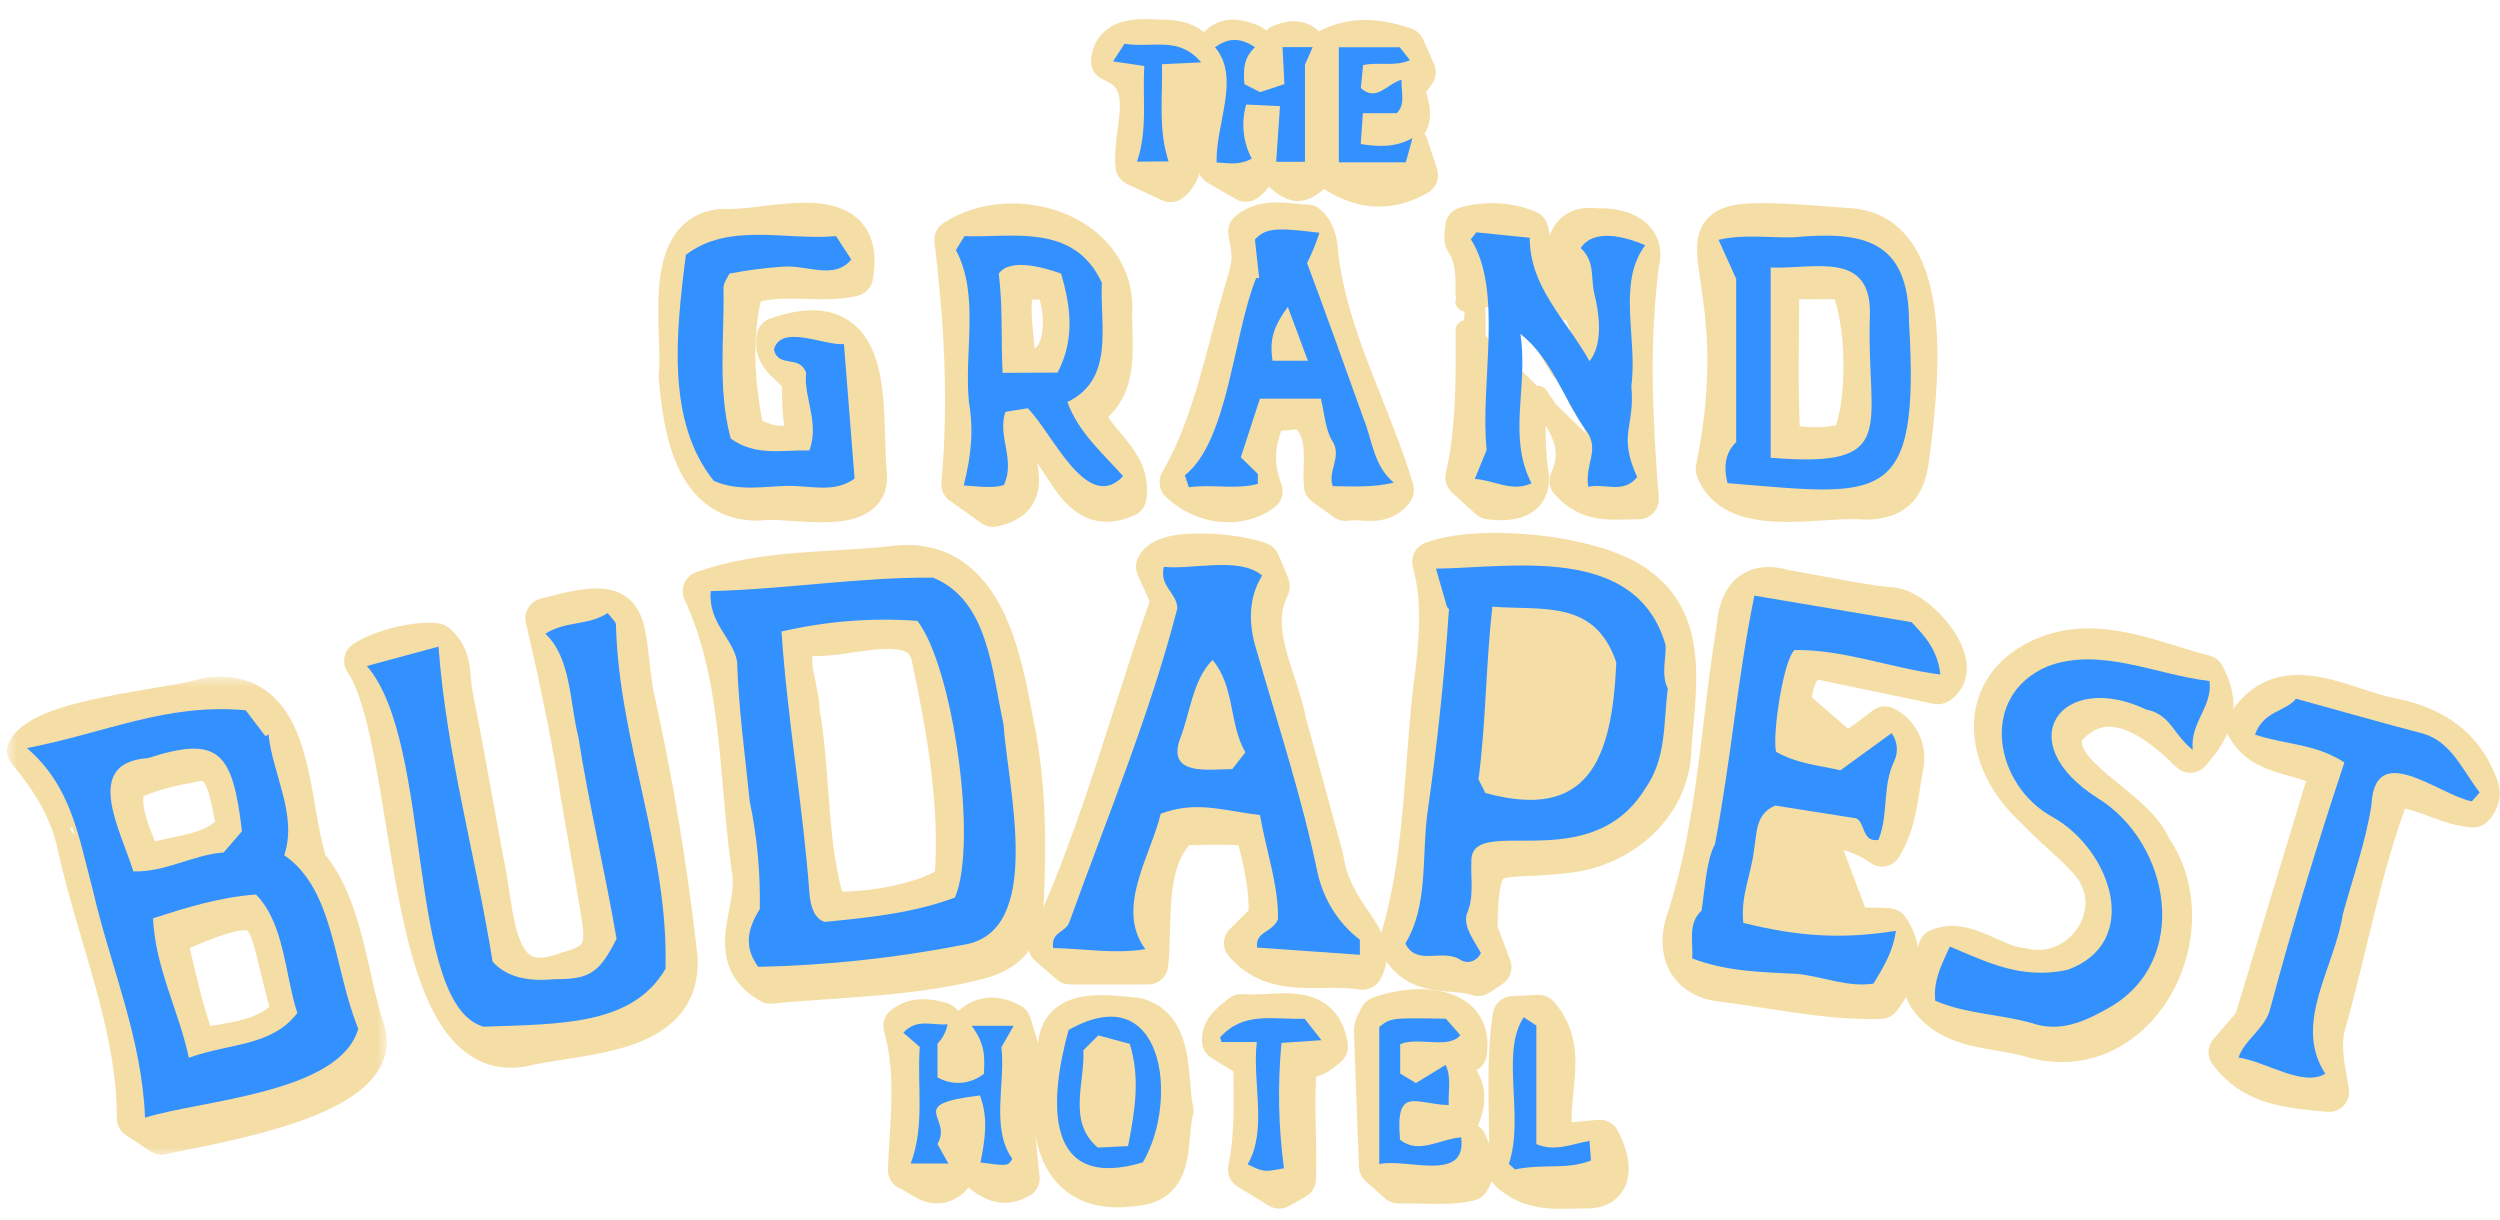 <svg width="125" height="61" viewBox="0 0 125 61" fill="none" xmlns="http://www.w3.org/2000/svg">
<path d="M68.057 48.981C68.263 49.013 68.467 48.915 68.57 48.734C68.869 48.207 68.902 47.706 68.759 47.218C68.627 46.77 68.349 46.346 68.081 45.949C68.052 45.907 68.023 45.865 67.995 45.823C67.46 45.034 66.865 44.158 66.675 42.844C66.672 42.823 66.668 42.803 66.662 42.784C66.047 40.529 65.431 38.275 64.813 36.022C64.695 35.415 64.51 34.82 64.325 34.252C64.293 34.153 64.26 34.055 64.228 33.957C64.072 33.482 63.923 33.028 63.806 32.574C63.526 31.489 63.459 30.504 63.941 29.533C64.005 29.403 64.01 29.253 63.955 29.119L63.46 27.923C63.41 27.801 63.314 27.704 63.192 27.653C62.887 27.525 62.417 27.413 61.906 27.33C61.384 27.246 60.781 27.185 60.195 27.173C59.614 27.161 59.022 27.195 58.533 27.313C58.085 27.421 57.54 27.643 57.335 28.153C57.284 28.28 57.287 28.422 57.344 28.547C57.391 28.651 57.438 28.754 57.485 28.857C57.668 29.259 57.848 29.654 58.022 30.04C57.354 31.935 56.755 33.807 56.161 35.663C54.926 39.522 53.714 43.308 51.956 47.068C51.862 47.27 51.913 47.511 52.081 47.657L53.169 48.601C53.26 48.68 53.377 48.723 53.497 48.723H57.416C57.672 48.723 57.888 48.529 57.913 48.273C57.969 47.711 57.984 47.115 57.999 46.532C58 46.49 58.001 46.448 58.002 46.407C58.018 45.775 58.037 45.157 58.106 44.562C58.236 43.437 58.534 42.474 59.247 41.765C59.473 41.761 59.696 41.755 59.916 41.75C60.729 41.729 61.512 41.708 62.326 41.804C62.687 43.212 62.984 44.481 62.922 45.735L61.843 46.809C61.656 46.995 61.646 47.295 61.821 47.493C62.749 48.546 63.846 48.819 64.932 48.883C65.342 48.907 65.766 48.902 66.176 48.898C66.294 48.896 66.412 48.895 66.527 48.894C67.053 48.891 67.56 48.903 68.057 48.981ZM55.731 46.434L55.827 46.576H53.881C55.089 44.27 55.916 41.793 56.676 39.324C56.815 38.873 56.952 38.422 57.089 37.972C57.734 35.843 58.372 33.741 59.206 31.733L59.377 31.807C59.262 31.899 59.15 32.017 59.064 32.172C58.978 32.329 58.93 32.502 58.917 32.689C58.914 32.7 58.911 32.71 58.908 32.721C58.864 32.892 58.914 33.074 59.039 33.199L59.063 33.223C59.102 33.262 59.146 33.294 59.194 33.317C58.98 33.989 58.769 34.648 58.56 35.304C58.283 36.172 58.008 37.035 57.728 37.915C57.658 38.133 57.746 38.37 57.94 38.491C58.581 38.89 59.277 39.026 59.958 39.075C60.298 39.099 60.644 39.102 60.982 39.102C61.044 39.102 61.106 39.102 61.167 39.102C61.306 39.102 61.443 39.102 61.581 39.103L61.61 39.296C61.604 39.341 61.605 39.387 61.612 39.433C60.997 39.581 60.511 39.565 60.109 39.51C59.909 39.482 59.742 39.448 59.572 39.413C59.484 39.395 59.396 39.377 59.303 39.359C59.053 39.313 58.759 39.271 58.462 39.332C57.794 39.468 57.385 40.042 57.013 40.996C56.63 41.976 56.215 43.554 55.658 46.045C55.627 46.179 55.654 46.32 55.731 46.434ZM64.897 43.273C65.219 44.475 65.653 45.644 66.399 46.717C66.067 46.679 65.734 46.655 65.4 46.644L65.198 46.389C65.088 46.251 64.914 46.181 64.739 46.205C64.564 46.229 64.415 46.343 64.346 46.506L64.268 46.69H64.125L64.639 46.111C64.736 46.002 64.78 45.858 64.761 45.714C64.731 45.483 64.703 45.267 64.677 45.06C64.617 44.6 64.564 44.192 64.511 43.79C64.526 43.677 64.502 43.56 64.441 43.461C64.191 42.812 64.074 42.112 63.965 41.358C63.954 41.286 63.944 41.213 63.933 41.14C63.833 40.437 63.726 39.687 63.496 38.976C63.483 38.937 63.466 38.9 63.444 38.865C63.074 38.273 63.011 37.638 63.011 36.856C63.011 36.836 63.01 36.816 63.008 36.795C62.92 36.087 62.706 35.418 62.478 34.79C62.41 34.599 62.34 34.415 62.272 34.234C62.169 33.959 62.068 33.691 61.977 33.424L62.117 33.377C62.148 33.374 62.179 33.369 62.209 33.361C63.133 36.657 64.016 39.964 64.897 43.272L64.897 43.273ZM60.245 37.417C60.325 36.76 60.508 36.11 60.762 35.389C60.83 35.595 60.884 35.802 60.93 36.01C60.982 36.242 61.023 36.469 61.065 36.705C61.074 36.753 61.083 36.802 61.092 36.851C61.123 37.019 61.155 37.19 61.193 37.363C60.979 37.499 60.911 37.525 60.837 37.532C60.787 37.537 60.706 37.533 60.543 37.496C60.458 37.476 60.361 37.45 60.245 37.417Z" fill="#F5DEA6" stroke="#F5DEA6" stroke-linejoin="round"/>
<path d="M27.136 30.424C26.878 30.495 26.721 30.758 26.782 31.019C27.498 34.122 28.104 36.983 28.58 40.092L28.58 40.092L28.582 40.102C28.685 40.696 28.789 41.287 28.894 41.878C29.142 43.279 29.388 44.673 29.605 46.075L29.606 46.076C29.724 46.839 29.649 47.228 29.485 47.467C29.317 47.71 28.972 47.924 28.217 48.111C28.197 48.116 28.177 48.122 28.157 48.13C27.264 48.476 26.717 48.428 26.367 48.253C26.006 48.073 25.725 47.696 25.503 47.107C25.282 46.522 25.149 45.805 25.032 45.049C25.007 44.892 24.984 44.733 24.96 44.574C24.874 43.991 24.786 43.401 24.663 42.897C24.526 42.15 24.391 41.401 24.255 40.65C23.895 38.659 23.534 36.661 23.139 34.686L23.139 34.686L23.139 34.684C23.099 34.493 23.08 34.288 23.059 34.051C23.058 34.035 23.057 34.019 23.055 34.002C23.037 33.787 23.016 33.546 22.975 33.309C22.883 32.782 22.678 32.215 22.117 31.769C22.047 31.713 21.963 31.677 21.874 31.665C21.32 31.588 20.568 31.678 19.868 31.848C19.165 32.018 18.432 32.289 17.925 32.628C17.814 32.703 17.737 32.818 17.712 32.949C17.686 33.08 17.715 33.216 17.79 33.326C18.091 33.766 18.359 34.402 18.601 35.209C18.843 36.011 19.05 36.951 19.244 37.979C19.426 38.947 19.595 39.981 19.767 41.044C19.778 41.111 19.789 41.178 19.8 41.245C19.984 42.375 20.174 43.531 20.39 44.65C20.82 46.873 21.364 49.008 22.209 50.536C22.634 51.304 23.154 51.952 23.805 52.375C24.469 52.805 25.241 52.981 26.116 52.845C26.132 52.843 26.147 52.84 26.163 52.836C26.712 52.697 27.367 52.596 28.088 52.484C28.247 52.46 28.409 52.435 28.574 52.409C29.468 52.268 30.429 52.099 31.296 51.815C32.161 51.532 32.985 51.119 33.567 50.457C34.165 49.777 34.467 48.883 34.364 47.736L34.364 47.736L34.363 47.724C33.866 43.292 33.131 38.89 32.16 34.537C32.071 33.954 32.015 33.465 31.965 33.021C31.931 32.728 31.9 32.454 31.863 32.185C31.777 31.569 31.661 30.981 31.342 30.561C30.98 30.084 30.442 29.914 29.774 29.924C29.127 29.934 28.269 30.113 27.136 30.424ZM23.771 47.933C23.804 48.013 23.839 48.092 23.877 48.17L23.28 48.087C23.172 48.072 23.063 48.093 22.969 48.145C22.8 47.74 22.663 47.307 22.549 46.856C22.358 46.106 22.236 45.347 22.113 44.586C22.052 44.206 21.991 43.827 21.922 43.447C21.816 42.041 21.511 40.681 21.215 39.365C21.2 39.295 21.184 39.225 21.168 39.156C20.867 37.811 20.587 36.509 20.514 35.175C20.55 35.035 20.526 34.881 20.435 34.755L19.482 33.438L21.067 33.046C21.302 35.295 21.76 37.512 22.212 39.697C22.456 40.882 22.699 42.058 22.904 43.224C22.905 43.23 22.906 43.236 22.907 43.242C23.027 43.803 23.098 44.396 23.172 45.01C23.195 45.204 23.219 45.401 23.244 45.599C23.347 46.4 23.481 47.227 23.771 47.933ZM26.617 50.705C26.194 50.777 25.794 50.811 25.414 50.781C25.421 50.715 25.414 50.647 25.393 50.582C25.393 50.581 25.392 50.58 25.392 50.579V49.915C25.392 49.801 25.354 49.694 25.286 49.607C25.303 49.615 25.32 49.622 25.337 49.63C26.11 49.968 27.111 50.006 28.397 49.728C29.31 49.611 30.093 49.203 30.623 48.569C31.159 47.926 31.409 47.079 31.292 46.151C31.291 46.142 31.289 46.133 31.288 46.125C31.015 44.62 30.772 43.105 30.528 41.587C30.343 40.435 30.158 39.282 29.96 38.129C30.113 38.133 30.263 38.066 30.363 37.944L30.805 37.399C31.455 40.239 31.969 42.763 32.376 45.607L32.378 45.624C32.596 46.848 32.562 47.822 32.221 48.524C31.899 49.186 31.257 49.7 30.018 49.915C29.442 49.993 28.852 50.149 28.288 50.302C28.25 50.312 28.212 50.322 28.175 50.333C27.638 50.478 27.123 50.617 26.617 50.705ZM29.504 35.638C29.25 34.338 28.967 33.041 28.635 31.75L29.769 31.48C29.983 32.832 30.195 34.179 30.405 35.521L29.541 35.632C29.529 35.633 29.516 35.635 29.504 35.638Z" fill="#F5DEA6" stroke="#F5DEA6" stroke-linejoin="round"/>
<path d="M74.27 40.054L73.454 39.358C73.585 37.12 73.713 35.203 73.868 33.014L74.27 40.054ZM74.27 40.054C74.793 39.968 75.363 39.97 75.935 39.971C76.932 39.974 77.937 39.977 78.722 39.516M74.27 40.054L78.722 39.516M78.722 39.516C78.757 39.498 78.791 39.478 78.825 39.458C79.174 39.25 79.47 38.958 79.692 38.565C79.692 38.565 79.693 38.565 79.693 38.565C79.75 38.464 79.802 38.356 79.85 38.242C79.922 38.066 79.992 37.891 80.059 37.715C81.143 35.39 81.95 32.198 79.532 30.382L78.722 39.516ZM75.194 38.878C75.201 39.061 75.214 39.205 75.231 39.305L74.76 39.384C75.103 39.369 75.473 39.383 75.85 39.397C76.775 39.431 77.746 39.467 78.474 39.082C78.767 38.909 79.012 38.66 79.206 38.303C79.253 38.215 79.3 38.125 79.347 38.033C79.347 38.033 79.347 38.033 79.347 38.033C79.431 37.867 79.516 37.696 79.598 37.52C81.094 33.562 80.808 29.954 75.379 30.863M75.194 38.878C75.42 38.88 75.649 38.889 75.872 38.897C75.936 38.9 76 38.902 76.063 38.904C76.515 38.92 76.942 38.928 77.335 38.886C77.726 38.844 78.052 38.755 78.312 38.6C78.561 38.451 78.775 38.225 78.925 37.86L78.926 37.859C79.346 36.844 79.651 35.855 79.791 34.962C79.932 34.065 79.9 33.301 79.686 32.713C79.479 32.145 79.095 31.717 78.457 31.466C77.85 31.228 76.984 31.141 75.782 31.307M75.194 38.878C75.031 38.877 74.87 38.879 74.713 38.886C74.707 38.886 74.7 38.887 74.694 38.887C74.615 36.978 75.036 31.923 75.379 30.863M75.194 38.878C75.181 38.58 75.181 38.179 75.194 37.7C75.214 36.944 75.264 36.036 75.334 35.129C75.403 34.222 75.491 33.32 75.584 32.575C75.652 32.036 75.72 31.601 75.782 31.307M75.782 31.307C75.808 31.186 75.832 31.088 75.855 31.017L75.379 30.863M75.782 31.307C75.678 31.322 75.571 31.338 75.462 31.356L75.379 30.863M72.017 46.679C72.018 46.708 72.019 46.736 72.021 46.765C71.895 46.786 71.775 46.811 71.667 46.834C71.607 46.846 71.55 46.858 71.497 46.868C71.322 46.902 71.173 46.922 71.04 46.924C71.793 45.456 72.035 43.869 72.137 42.305C72.178 41.678 72.197 41.041 72.216 40.416C72.223 40.204 72.229 39.993 72.236 39.785C72.264 38.953 72.306 38.144 72.411 37.361C72.413 37.343 72.414 37.325 72.415 37.307C72.44 36.331 72.594 35.378 72.753 34.391C72.835 33.882 72.918 33.364 72.986 32.829C73.153 31.523 73.215 30.17 72.847 28.814C73.257 28.819 73.663 28.814 74.059 28.809C74.358 28.805 74.652 28.802 74.937 28.803C75.132 28.803 75.326 28.806 75.518 28.812C75.497 28.829 75.475 28.847 75.454 28.866C74.965 28.982 74.573 29.194 74.271 29.492C73.947 29.813 73.755 30.203 73.637 30.602C73.519 30.997 73.469 31.418 73.438 31.817C73.424 32.014 73.413 32.212 73.403 32.402L73.403 32.412C73.393 32.608 73.383 32.794 73.369 32.975L73.369 32.975L73.369 32.979C73.214 35.169 73.086 37.089 72.955 39.329C72.946 39.486 73.01 39.637 73.13 39.739L73.945 40.435C74.057 40.53 74.206 40.572 74.351 40.548C74.77 40.479 75.233 40.471 75.74 40.471C75.803 40.471 75.867 40.471 75.931 40.471C76.371 40.473 76.841 40.474 77.293 40.432C78.348 40.335 79.428 39.99 80.085 38.778L80.087 38.775C80.722 37.587 81.407 35.991 81.573 34.404C81.727 32.927 81.431 31.405 80.178 30.268L80.357 29.963C80.406 29.881 80.428 29.791 80.426 29.702C80.737 29.837 80.997 29.995 81.216 30.168C81.776 30.613 82.104 31.199 82.28 31.917C82.459 32.647 82.478 33.501 82.419 34.456C82.378 35.114 82.303 35.792 82.226 36.494C82.191 36.807 82.156 37.125 82.123 37.448C81.921 38.437 81.503 39.141 80.954 39.654C80.394 40.178 79.672 40.529 78.836 40.763C77.371 41.172 75.659 41.198 74.041 41.222C73.784 41.226 73.531 41.23 73.28 41.235C73.035 41.24 72.829 41.423 72.796 41.667C72.737 42.09 72.697 42.558 72.658 43.021C72.634 43.306 72.61 43.589 72.582 43.858C72.505 44.588 72.395 45.281 72.175 45.898C72.065 46.143 72.011 46.41 72.017 46.679ZM74.852 48.781C75.045 48.652 75.124 48.407 75.043 48.189L74.374 46.41C74.392 45.316 74.445 44.612 74.555 44.149C74.664 43.695 74.805 43.56 74.95 43.486C75.158 43.38 75.481 43.34 76.104 43.312C76.186 43.308 76.272 43.305 76.361 43.301C76.912 43.278 77.607 43.25 78.449 43.14C81.116 42.846 83.787 40.832 84.055 37.77C84.055 37.763 84.056 37.757 84.056 37.75C84.078 37.275 84.122 36.786 84.168 36.274C84.189 36.038 84.211 35.798 84.231 35.552C84.293 34.786 84.339 33.988 84.293 33.208C84.2 31.644 83.733 30.096 82.25 28.994C81.666 28.524 80.845 28.156 79.942 27.877C79.026 27.594 77.988 27.392 76.948 27.272C74.894 27.036 72.725 27.113 71.429 27.618C71.19 27.711 71.061 27.969 71.128 28.216C71.682 30.239 71.423 32.318 71.153 34.493C71.128 34.692 71.103 34.893 71.079 35.094L71.079 35.094L71.077 35.106C70.984 36.072 70.911 37.039 70.838 38.002C70.604 41.096 70.373 44.154 69.466 47.049C69.426 47.178 69.44 47.319 69.505 47.438C69.786 47.953 70.131 48.316 70.525 48.564C70.915 48.81 71.327 48.929 71.719 48.996C72.01 49.046 72.315 49.071 72.591 49.093C72.675 49.099 72.755 49.106 72.832 49.113C73.183 49.144 73.483 49.185 73.75 49.278C73.898 49.329 74.061 49.308 74.191 49.221L74.852 48.781Z" fill="#F5DEA6" stroke="#F5DEA6" stroke-linejoin="round"/>
<path d="M88.257 33.502C88.103 33.491 87.962 33.408 87.876 33.278C87.828 33.204 87.789 33.129 87.758 33.059C87.423 34.673 87.218 36.317 87.01 37.985C86.947 38.495 86.883 39.007 86.815 39.521C86.5 41.908 86.098 44.319 85.214 46.632C85.227 46.673 85.241 46.714 85.255 46.756C85.326 46.969 85.399 47.186 85.48 47.43C85.753 47.464 86.027 47.499 86.301 47.534C88.339 47.793 90.375 48.051 92.411 48.29C92.433 48.274 92.455 48.257 92.485 48.233C92.493 48.227 92.501 48.221 92.509 48.214C92.549 48.184 92.607 48.139 92.67 48.1C92.787 48.028 92.928 48.007 93.06 48.042C93.122 48.058 93.18 48.086 93.23 48.123C93.279 48.039 93.323 47.961 93.368 47.877C93.437 47.744 93.49 47.621 93.52 47.496L88.257 33.502ZM88.257 33.502C88.194 33.787 88.144 34.081 88.105 34.373C87.958 35.465 87.946 36.608 87.937 37.359C87.937 37.43 87.936 37.498 87.935 37.562C87.933 37.747 88.032 37.918 88.194 38.007C88.948 38.422 89.865 38.833 90.812 38.954C91.761 39.076 92.756 38.906 93.622 38.157L88.257 33.502ZM91.533 31.573L95.724 32.45C95.641 32.327 95.561 32.215 95.478 32.112C95.21 31.782 94.924 31.566 94.423 31.497L91.533 31.573ZM91.533 31.573C91.788 31.517 92.045 31.437 92.296 31.318C92.522 31.243 92.814 31.241 93.192 31.29C93.383 31.316 93.579 31.351 93.788 31.39L93.812 31.394C94.009 31.431 94.219 31.469 94.423 31.497L91.533 31.573ZM96.801 34.703C96.929 34.729 97.062 34.705 97.172 34.635C97.443 34.462 97.636 34.228 97.743 33.949C97.848 33.675 97.858 33.389 97.817 33.118C97.737 32.588 97.448 32.047 97.099 31.583C96.745 31.113 96.295 30.677 95.837 30.363C95.417 30.076 94.907 29.833 94.42 29.858C93.302 29.73 92.21 29.524 91.097 29.315C90.515 29.205 89.928 29.095 89.329 28.994C88.43 28.727 87.667 28.831 87.121 29.33C86.607 29.8 86.397 30.524 86.344 31.248C86.085 32.82 85.892 34.414 85.7 35.996C85.597 36.846 85.494 37.692 85.382 38.529C85.059 40.942 84.653 43.315 83.922 45.618C83.555 46.569 83.516 47.491 83.889 48.235C84.272 48.999 85.03 49.461 86.007 49.584L86.01 49.584C86.797 49.679 87.576 49.799 88.365 49.921C88.895 50.003 89.431 50.086 89.978 50.162C91.319 50.349 92.684 50.489 94.049 50.447C94.201 50.442 94.343 50.369 94.434 50.247C94.872 49.663 95.259 49.037 95.389 48.346C95.526 47.626 95.374 46.895 94.859 46.132C94.777 46.011 94.645 45.931 94.5 45.915C94.177 45.88 93.609 45.878 92.98 45.876L92.94 45.876C92.277 45.874 91.514 45.871 90.783 45.838C90.045 45.805 89.369 45.741 88.871 45.624C88.621 45.565 88.446 45.499 88.339 45.436C88.335 45.434 88.331 45.431 88.327 45.429C88.418 45.094 88.468 44.705 88.509 44.335C88.522 44.224 88.534 44.113 88.546 44.002C88.587 43.618 88.627 43.24 88.692 42.882C88.776 42.416 88.889 42.062 89.046 41.835C89.175 41.648 89.325 41.551 89.572 41.552C89.855 41.596 90.126 41.633 90.391 41.668C90.887 41.736 91.359 41.799 91.837 41.904C92.555 42.06 93.211 42.297 93.803 42.733C93.915 42.816 94.058 42.848 94.195 42.821C94.332 42.795 94.452 42.712 94.525 42.592C94.955 41.894 95.174 41.154 95.321 40.432C95.394 40.071 95.451 39.708 95.505 39.356L95.514 39.301C95.565 38.965 95.616 38.639 95.678 38.316L95.679 38.313C95.769 37.83 95.7 37.332 95.482 36.892C95.264 36.451 94.91 36.094 94.472 35.872C94.301 35.785 94.095 35.804 93.942 35.921C93.872 35.975 93.801 36.029 93.732 36.083C93.006 36.641 92.334 37.158 91.661 37.368C91.313 37.476 90.993 37.491 90.681 37.393C90.415 37.309 90.119 37.131 89.8 36.792C89.877 36.517 89.922 36.24 89.955 35.975C89.976 35.801 89.992 35.648 90.007 35.501C90.026 35.313 90.044 35.133 90.073 34.929C90.155 34.353 90.297 33.854 90.668 33.426L96.801 34.703ZM88.94 31.788L88.933 31.776C88.939 31.775 88.945 31.774 88.951 31.773C88.947 31.778 88.944 31.783 88.94 31.788ZM88.255 45.372C88.255 45.372 88.255 45.373 88.256 45.374C88.255 45.373 88.255 45.372 88.255 45.372Z" fill="#F5DEA6" stroke="#F5DEA6" stroke-linejoin="round"/>
<path d="M85.294 23.35C85.275 23.441 85.282 23.536 85.315 23.624C85.911 25.234 87.582 25.556 89.075 25.591C89.775 25.607 90.505 25.562 91.176 25.52C91.245 25.516 91.314 25.511 91.382 25.507C92.126 25.461 92.766 25.43 93.263 25.484C93.287 25.486 93.312 25.487 93.336 25.486C94.067 25.457 94.676 25.302 95.131 24.893C95.583 24.486 95.799 23.903 95.921 23.22C95.923 23.212 95.924 23.204 95.925 23.196C95.933 23.132 95.942 23.065 95.951 22.996C96.16 21.397 96.523 18.611 96.301 16.147C96.186 14.865 95.908 13.614 95.326 12.652C94.728 11.665 93.808 10.988 92.486 10.907C91.091 10.8 89.969 10.716 89.076 10.678C88.188 10.639 87.495 10.643 86.967 10.721C86.445 10.797 85.993 10.957 85.696 11.315C85.399 11.673 85.343 12.125 85.355 12.563C85.366 12.984 85.439 13.48 85.527 14.073C85.805 15.945 86.227 18.792 85.294 23.35ZM87.183 12.36H87.999C87.962 12.368 87.926 12.376 87.89 12.383C87.691 12.427 87.538 12.588 87.504 12.789C87.502 12.801 87.5 12.812 87.498 12.824C87.411 12.697 87.324 12.568 87.234 12.435C87.217 12.41 87.2 12.385 87.183 12.36ZM87.318 15.95C87.351 15.541 87.384 15.133 87.417 14.725C87.418 14.782 87.42 14.839 87.421 14.896C87.426 15.125 87.43 15.347 87.43 15.559C87.43 15.694 87.428 15.827 87.423 15.956L87.318 15.95ZM86.935 23.223C87.077 22.82 87.233 22.422 87.4 22.029C87.435 22.306 87.505 22.565 87.649 22.795C87.812 23.058 88.042 23.241 88.316 23.387C88.17 23.378 88.029 23.367 87.894 23.355C87.508 23.32 87.185 23.274 86.935 23.223ZM92.166 21.694C91.426 21.882 90.689 21.913 89.508 21.765C89.416 20.094 89.431 18.419 89.447 16.689C89.454 15.959 89.46 15.218 89.459 14.464L92.073 14.46C92.23 14.813 92.363 15.28 92.465 15.83C92.591 16.515 92.661 17.296 92.672 18.078C92.684 18.861 92.636 19.636 92.532 20.31C92.443 20.883 92.317 21.355 92.166 21.694Z" fill="#F5DEA6" stroke="#F5DEA6" stroke-linejoin="round"/>
<mask id="path-6-outside-1_12_237176" maskUnits="userSpaceOnUse" x="0.348" y="33.836" width="19" height="24" fill="black">
<rect fill="white" x="0.348" y="33.836" width="19" height="24"/>
<path d="M15.38 43.239C17.196 45.357 17.365 48.917 18.262 51.568C19.258 54.907 10.412 56.191 8.076 56.735L6.844 55.919C6.844 51.223 4.88 46.872 3.874 42.322C3.499 40.473 2.534 38.953 1.348 37.539C2.205 35.907 8.451 35.472 10.42 34.874C14.836 34.314 14.325 40.082 15.38 43.239ZM12.685 36.413C12.435 36.18 12.229 35.903 12.076 35.597C11.804 36.005 11.608 36.318 11.404 36.633L11.255 36.582L11.497 35.374C8.19 35.584 5.174 36.424 2.109 37.504C2.708 38.181 3.197 39.075 3.956 39.451C4.886 39.826 4.679 40.859 5.378 41.259L5.076 42.475C5.653 42.983 6.02 43.244 6.46 43.706L6.077 44.172C5.696 43.932 5.5 43.72 5.082 43.728L5.022 43.63C5.764 44.528 6.403 45.591 6.335 46.796C6.063 49.385 7.295 51.794 8.106 54.138L9.286 54.682L9.226 55.16C10.92 54.456 15.402 54.2 16.209 52.906C16.582 52.773 16.91 52.539 17.158 52.232L16.952 52.131L16.788 52.675L16.228 52.947L15.521 52.025L15.935 50.983C15.644 50.44 15.467 49.912 15.959 49.401L16.027 49.493L15.937 49.425L15.82 48.909H15.149V47.495L15.121 47.519L15.415 47.492C15.546 47.794 15.687 48.098 15.935 48.694V47.495L16.508 48.31C16.465 48.778 16.389 49.259 16.949 49.602C16.999 49.368 16.982 49.125 16.899 48.9C16.817 48.675 16.673 48.478 16.484 48.332C16.052 46.314 15.85 44.169 13.979 42.923C13.903 42.108 14.54 41.316 13.862 40.593L13.286 40.737C12.016 39.23 11.994 39.157 12.701 38.349C12.859 38.907 12.995 39.388 13.142 39.916L13.686 39.815C13.346 38.64 13.49 37.313 12.682 36.413H12.685ZM17.126 51.44L17.457 51.326L17.033 49.937L16.136 50.557L16.922 50.6L17.126 51.44ZM7.494 54.094L7.301 54.165L7.488 54.758L7.725 54.679L7.494 54.094ZM4.424 41.085C4.38 40.963 4.402 41.023 4.424 41.085C4.424 41.02 4.415 40.968 4.429 41.085H4.424ZM5.452 44.963C5.484 45.025 5.514 45.088 5.452 44.963V44.963Z"/>
</mask>
<path d="M15.38 43.239C17.196 45.357 17.365 48.917 18.262 51.568C19.258 54.907 10.412 56.191 8.076 56.735L6.844 55.919C6.844 51.223 4.88 46.872 3.874 42.322C3.499 40.473 2.534 38.953 1.348 37.539C2.205 35.907 8.451 35.472 10.42 34.874C14.836 34.314 14.325 40.082 15.38 43.239ZM12.685 36.413C12.435 36.18 12.229 35.903 12.076 35.597C11.804 36.005 11.608 36.318 11.404 36.633L11.255 36.582L11.497 35.374C8.19 35.584 5.174 36.424 2.109 37.504C2.708 38.181 3.197 39.075 3.956 39.451C4.886 39.826 4.679 40.859 5.378 41.259L5.076 42.475C5.653 42.983 6.02 43.244 6.46 43.706L6.077 44.172C5.696 43.932 5.5 43.72 5.082 43.728L5.022 43.63C5.764 44.528 6.403 45.591 6.335 46.796C6.063 49.385 7.295 51.794 8.106 54.138L9.286 54.682L9.226 55.16C10.92 54.456 15.402 54.2 16.209 52.906C16.582 52.773 16.91 52.539 17.158 52.232L16.952 52.131L16.788 52.675L16.228 52.947L15.521 52.025L15.935 50.983C15.644 50.44 15.467 49.912 15.959 49.401L16.027 49.493L15.937 49.425L15.82 48.909H15.149V47.495L15.121 47.519L15.415 47.492C15.546 47.794 15.687 48.098 15.935 48.694V47.495L16.508 48.31C16.465 48.778 16.389 49.259 16.949 49.602C16.999 49.368 16.982 49.125 16.899 48.9C16.817 48.675 16.673 48.478 16.484 48.332C16.052 46.314 15.85 44.169 13.979 42.923C13.903 42.108 14.54 41.316 13.862 40.593L13.286 40.737C12.016 39.23 11.994 39.157 12.701 38.349C12.859 38.907 12.995 39.388 13.142 39.916L13.686 39.815C13.346 38.64 13.49 37.313 12.682 36.413H12.685ZM17.126 51.44L17.457 51.326L17.033 49.937L16.136 50.557L16.922 50.6L17.126 51.44ZM7.494 54.094L7.301 54.165L7.488 54.758L7.725 54.679L7.494 54.094ZM4.424 41.085C4.38 40.963 4.402 41.023 4.424 41.085C4.424 41.02 4.415 40.968 4.429 41.085H4.424ZM5.452 44.963C5.484 45.025 5.514 45.088 5.452 44.963V44.963Z" fill="#F5DEA6"/>
<path d="M15.38 43.239L14.431 43.556C14.472 43.678 14.537 43.792 14.621 43.89L15.38 43.239ZM18.262 51.568L19.221 51.282C19.217 51.271 19.213 51.259 19.21 51.248L18.262 51.568ZM8.076 56.735L7.524 57.569C7.753 57.721 8.035 57.771 8.302 57.709L8.076 56.735ZM6.844 55.919H5.844C5.844 56.255 6.012 56.568 6.292 56.753L6.844 55.919ZM3.874 42.322L2.894 42.521C2.895 42.527 2.897 42.533 2.898 42.538L3.874 42.322ZM1.348 37.539L0.463 37.074C0.274 37.433 0.321 37.871 0.582 38.181L1.348 37.539ZM10.42 34.874L10.294 33.882C10.238 33.889 10.183 33.901 10.129 33.917L10.42 34.874ZM12.685 36.413V37.413C13.096 37.413 13.464 37.162 13.615 36.78C13.766 36.398 13.668 35.963 13.368 35.683L12.685 36.413ZM12.076 35.597L12.97 35.15C12.811 34.831 12.494 34.621 12.138 34.599C11.782 34.577 11.441 34.746 11.244 35.043L12.076 35.597ZM11.404 36.633L11.078 37.579C11.513 37.729 11.994 37.563 12.244 37.176L11.404 36.633ZM11.255 36.582L10.274 36.385C10.176 36.876 10.455 37.364 10.928 37.527L11.255 36.582ZM11.497 35.374L12.477 35.571C12.538 35.266 12.454 34.95 12.25 34.717C12.045 34.483 11.744 34.357 11.433 34.376L11.497 35.374ZM2.109 37.504L1.777 36.56C1.463 36.671 1.225 36.93 1.142 37.252C1.058 37.574 1.14 37.917 1.36 38.166L2.109 37.504ZM3.956 39.451L3.513 40.347C3.535 40.358 3.558 40.369 3.582 40.378L3.956 39.451ZM5.378 41.259L6.349 41.5C6.456 41.066 6.263 40.613 5.875 40.391L5.378 41.259ZM5.076 42.475L4.106 42.234C4.016 42.596 4.135 42.978 4.415 43.225L5.076 42.475ZM6.46 43.706L7.232 44.343C7.554 43.952 7.533 43.383 7.184 43.017L6.46 43.706ZM6.077 44.172L5.545 45.018C5.97 45.286 6.529 45.196 6.848 44.808L6.077 44.172ZM5.082 43.728L4.228 44.25C4.414 44.553 4.746 44.735 5.101 44.728L5.082 43.728ZM5.022 43.63L5.792 42.993C5.458 42.589 4.868 42.512 4.441 42.816C4.014 43.121 3.895 43.704 4.169 44.152L5.022 43.63ZM6.335 46.796L7.33 46.9C7.332 46.884 7.333 46.868 7.334 46.852L6.335 46.796ZM8.106 54.138L7.16 54.465C7.249 54.722 7.44 54.932 7.687 55.046L8.106 54.138ZM9.286 54.682L10.278 54.806C10.332 54.373 10.1 53.956 9.704 53.774L9.286 54.682ZM9.226 55.16L8.234 55.036C8.189 55.39 8.337 55.74 8.62 55.956C8.904 56.172 9.281 56.221 9.61 56.084L9.226 55.16ZM16.209 52.906L15.873 51.964C15.66 52.04 15.48 52.185 15.361 52.377L16.209 52.906ZM17.158 52.232L17.937 52.859C18.128 52.622 18.201 52.311 18.134 52.014C18.068 51.717 17.87 51.466 17.596 51.333L17.158 52.232ZM16.952 52.131L17.389 51.232C17.125 51.103 16.819 51.097 16.55 51.215C16.281 51.333 16.078 51.563 15.994 51.844L16.952 52.131ZM16.788 52.675L17.225 53.575C17.477 53.452 17.666 53.23 17.746 52.962L16.788 52.675ZM16.228 52.947L15.435 53.555C15.724 53.932 16.238 54.054 16.665 53.846L16.228 52.947ZM15.521 52.025L14.592 51.656C14.462 51.983 14.514 52.354 14.728 52.633L15.521 52.025ZM15.935 50.983L16.864 51.352C16.973 51.079 16.955 50.771 16.816 50.512L15.935 50.983ZM15.959 49.401L16.765 48.809C16.59 48.571 16.32 48.423 16.025 48.403C15.731 48.383 15.443 48.495 15.239 48.707L15.959 49.401ZM16.027 49.493L15.423 50.29C15.819 50.59 16.375 50.554 16.729 50.206C17.083 49.857 17.127 49.301 16.833 48.901L16.027 49.493ZM15.937 49.425L14.962 49.646C15.014 49.876 15.146 50.08 15.333 50.222L15.937 49.425ZM15.82 48.909L16.796 48.688C16.693 48.232 16.288 47.909 15.82 47.909V48.909ZM15.149 48.909H14.149C14.149 49.461 14.596 49.909 15.149 49.909V48.909ZM15.149 47.495H16.149C16.149 47.1 15.916 46.742 15.555 46.581C15.194 46.42 14.773 46.487 14.479 46.752L15.149 47.495ZM15.121 47.519L14.452 46.776C14.132 47.065 14.033 47.526 14.206 47.92C14.378 48.315 14.785 48.555 15.214 48.515L15.121 47.519ZM15.415 47.492L16.333 47.095C16.161 46.698 15.754 46.456 15.323 46.496L15.415 47.492ZM15.935 48.694L15.011 49.078C15.194 49.518 15.663 49.768 16.13 49.675C16.598 49.581 16.935 49.171 16.935 48.694H15.935ZM15.935 47.495L16.753 46.919C16.502 46.563 16.049 46.41 15.633 46.541C15.217 46.673 14.935 47.059 14.935 47.495H15.935ZM16.508 48.31L17.504 48.403C17.526 48.166 17.463 47.929 17.326 47.735L16.508 48.31ZM16.949 49.602L16.427 50.455C16.704 50.624 17.046 50.649 17.343 50.521C17.642 50.393 17.859 50.128 17.927 49.811L16.949 49.602ZM16.484 48.332L15.506 48.542C15.556 48.773 15.685 48.979 15.872 49.123L16.484 48.332ZM13.979 42.923L12.984 43.016C13.012 43.317 13.174 43.589 13.425 43.756L13.979 42.923ZM13.862 40.593L14.592 39.91C14.344 39.645 13.972 39.535 13.62 39.623L13.862 40.593ZM13.286 40.737L12.521 41.382C12.767 41.673 13.158 41.8 13.528 41.707L13.286 40.737ZM12.701 38.349L13.664 38.077C13.564 37.724 13.279 37.455 12.921 37.374C12.563 37.293 12.19 37.415 11.949 37.691L12.701 38.349ZM13.142 39.916L12.178 40.184C12.317 40.683 12.814 40.993 13.324 40.899L13.142 39.916ZM13.686 39.815L13.867 40.798C14.145 40.747 14.388 40.581 14.537 40.34C14.685 40.1 14.725 39.809 14.646 39.537L13.686 39.815ZM12.682 36.413V35.413C12.288 35.413 11.93 35.645 11.769 36.006C11.608 36.366 11.674 36.787 11.938 37.081L12.682 36.413ZM17.126 51.44L16.154 51.676C16.22 51.95 16.399 52.183 16.646 52.318C16.893 52.453 17.185 52.477 17.451 52.386L17.126 51.44ZM17.457 51.326L17.783 52.272C18.292 52.096 18.571 51.549 18.414 51.034L17.457 51.326ZM17.033 49.937L17.99 49.645C17.896 49.339 17.663 49.097 17.362 48.992C17.061 48.887 16.727 48.932 16.465 49.114L17.033 49.937ZM16.136 50.557L15.567 49.734C15.216 49.977 15.057 50.416 15.173 50.828C15.289 51.239 15.654 51.531 16.081 51.555L16.136 50.557ZM16.922 50.6L17.893 50.364C17.79 49.936 17.417 49.626 16.977 49.602L16.922 50.6ZM7.494 54.094L8.424 53.727C8.224 53.222 7.659 52.969 7.15 53.155L7.494 54.094ZM7.301 54.165L6.957 53.226C6.454 53.41 6.186 53.957 6.347 54.467L7.301 54.165ZM7.488 54.758L6.535 55.06C6.616 55.315 6.796 55.527 7.034 55.649C7.273 55.77 7.55 55.791 7.805 55.707L7.488 54.758ZM7.725 54.679L8.041 55.628C8.302 55.541 8.515 55.351 8.631 55.102C8.747 54.853 8.756 54.567 8.655 54.311L7.725 54.679ZM4.424 41.085L3.481 41.42C3.623 41.819 4 42.085 4.424 42.085V41.085ZM4.429 41.085V42.085C4.714 42.085 4.986 41.963 5.176 41.75C5.366 41.537 5.455 41.253 5.422 40.97L4.429 41.085ZM5.452 44.963L6.338 44.5C6.084 44.014 5.485 43.823 4.997 44.072C4.508 44.322 4.312 44.919 4.557 45.41L5.452 44.963ZM14.621 43.89C15.371 44.764 15.822 45.992 16.197 47.452C16.547 48.815 16.854 50.526 17.315 51.889L19.21 51.248C18.773 49.959 18.547 48.564 18.134 46.955C17.746 45.443 17.205 43.831 16.139 42.588L14.621 43.89ZM17.304 51.854C17.393 52.154 17.34 52.477 16.783 52.936C16.201 53.416 15.255 53.86 14.097 54.253C11.777 55.039 9.12 55.465 7.849 55.761L8.302 57.709C9.367 57.461 12.301 56.973 14.739 56.147C15.96 55.733 17.186 55.196 18.055 54.479C18.95 53.742 19.629 52.652 19.221 51.282L17.304 51.854ZM8.628 55.901L7.396 55.085L6.292 56.753L7.524 57.569L8.628 55.901ZM7.844 55.919C7.844 53.436 7.325 51.072 6.701 48.801C6.063 46.482 5.348 44.354 4.851 42.106L2.898 42.538C3.407 44.841 4.176 47.162 4.772 49.331C5.381 51.547 5.844 53.706 5.844 55.919H7.844ZM4.854 42.123C4.432 40.043 3.351 38.372 2.114 36.897L0.582 38.181C1.716 39.535 2.566 40.904 2.894 42.521L4.854 42.123ZM2.233 38.004C2.232 38.006 2.273 37.934 2.453 37.816C2.627 37.701 2.876 37.578 3.205 37.453C3.864 37.203 4.723 36.99 5.665 36.799C6.604 36.609 7.573 36.452 8.461 36.299C9.32 36.152 10.146 36.002 10.71 35.831L10.129 33.917C9.709 34.045 9.016 34.175 8.123 34.328C7.259 34.476 6.245 34.641 5.268 34.839C4.296 35.036 3.31 35.274 2.495 35.584C2.087 35.738 1.692 35.922 1.353 36.146C1.02 36.365 0.678 36.664 0.463 37.074L2.233 38.004ZM10.546 35.866C11.415 35.756 11.914 35.961 12.254 36.256C12.639 36.59 12.95 37.149 13.206 37.963C13.461 38.77 13.623 39.701 13.796 40.692C13.961 41.648 14.139 42.681 14.431 43.556L16.328 42.922C16.093 42.218 15.939 41.347 15.766 40.35C15.599 39.39 15.416 38.321 15.114 37.362C14.814 36.409 14.36 35.435 13.565 34.745C12.726 34.018 11.632 33.712 10.294 33.882L10.546 35.866ZM13.368 35.683C13.205 35.53 13.07 35.35 12.97 35.15L11.181 36.045C11.387 36.457 11.665 36.829 12.002 37.144L13.368 35.683ZM11.244 35.043C10.967 35.458 10.759 35.789 10.564 36.091L12.244 37.176C12.457 36.847 12.641 36.553 12.908 36.152L11.244 35.043ZM11.731 35.688L11.581 35.637L10.928 37.527L11.078 37.579L11.731 35.688ZM12.235 36.778L12.477 35.571L10.516 35.178L10.274 36.385L12.235 36.778ZM11.433 34.376C7.995 34.594 4.88 35.468 1.777 36.56L2.442 38.447C5.468 37.381 8.385 36.574 11.56 36.372L11.433 34.376ZM1.36 38.166C1.485 38.307 1.609 38.466 1.75 38.65C1.885 38.825 2.04 39.031 2.2 39.225C2.515 39.609 2.937 40.062 3.513 40.347L4.399 38.554C4.216 38.464 4.014 38.282 3.745 37.955C3.613 37.795 3.486 37.627 3.337 37.432C3.194 37.246 3.033 37.039 2.859 36.842L1.36 38.166ZM3.582 40.378C3.655 40.408 3.701 40.427 3.834 40.739C3.932 40.968 4.175 41.723 4.882 42.127L5.875 40.391C5.882 40.395 5.879 40.434 5.673 39.953C5.503 39.554 5.187 38.869 4.33 38.523L3.582 40.378ZM4.408 41.018L4.106 42.234L6.047 42.716L6.349 41.5L4.408 41.018ZM4.415 43.225C5.072 43.804 5.333 43.973 5.736 44.396L7.184 43.017C6.707 42.516 6.234 42.162 5.738 41.725L4.415 43.225ZM5.689 43.07L5.305 43.535L6.848 44.808L7.232 44.343L5.689 43.07ZM6.609 43.325C6.44 43.219 5.871 42.713 5.062 42.728L5.101 44.728C5.117 44.728 5.113 44.729 5.099 44.726C5.088 44.723 5.089 44.721 5.111 44.733C5.14 44.749 5.179 44.774 5.257 44.827C5.326 44.874 5.43 44.946 5.545 45.018L6.609 43.325ZM5.935 43.207L5.875 43.109L4.169 44.152L4.228 44.25L5.935 43.207ZM4.251 44.268C4.953 45.116 5.383 45.927 5.337 46.739L7.334 46.852C7.424 45.255 6.575 43.939 5.792 42.993L4.251 44.268ZM5.341 46.691C5.185 48.175 5.464 49.571 5.859 50.853C6.056 51.494 6.287 52.12 6.513 52.719C6.743 53.327 6.964 53.896 7.16 54.465L9.051 53.811C8.842 53.208 8.605 52.597 8.384 52.012C8.16 51.419 7.948 50.842 7.77 50.264C7.414 49.108 7.214 48.006 7.33 46.9L5.341 46.691ZM7.687 55.046L8.867 55.59L9.704 53.774L8.524 53.23L7.687 55.046ZM8.294 54.558L8.234 55.036L10.218 55.284L10.278 54.806L8.294 54.558ZM9.61 56.084C9.938 55.947 10.453 55.815 11.127 55.671C11.725 55.544 12.582 55.381 13.264 55.231C13.991 55.072 14.742 54.884 15.377 54.638C15.964 54.41 16.671 54.055 17.058 53.435L15.361 52.377C15.363 52.373 15.331 52.423 15.201 52.508C15.075 52.59 14.895 52.679 14.654 52.773C14.169 52.961 13.542 53.123 12.836 53.278C12.085 53.442 11.454 53.556 10.71 53.715C10.042 53.858 9.361 54.021 8.842 54.237L9.61 56.084ZM16.546 53.848C17.092 53.653 17.573 53.31 17.937 52.859L16.38 51.604C16.247 51.769 16.072 51.893 15.873 51.964L16.546 53.848ZM17.596 51.333L17.389 51.232L16.514 53.03L16.721 53.131L17.596 51.333ZM15.994 51.844L15.831 52.388L17.746 52.962L17.909 52.418L15.994 51.844ZM16.352 51.775L15.792 52.047L16.665 53.846L17.225 53.575L16.352 51.775ZM17.022 52.338L16.315 51.416L14.728 52.633L15.435 53.555L17.022 52.338ZM16.451 52.394L16.864 51.352L15.005 50.615L14.592 51.656L16.451 52.394ZM16.816 50.512C16.754 50.395 16.711 50.304 16.684 50.23C16.656 50.157 16.651 50.119 16.651 50.108C16.65 50.103 16.651 50.117 16.644 50.135C16.638 50.151 16.638 50.137 16.68 50.094L15.239 48.707C14.803 49.159 14.616 49.694 14.656 50.252C14.691 50.739 14.897 51.164 15.053 51.455L16.816 50.512ZM15.153 49.993L15.221 50.086L16.833 48.901L16.765 48.809L15.153 49.993ZM16.631 48.696L16.541 48.628L15.333 50.222L15.423 50.29L16.631 48.696ZM16.913 49.205L16.796 48.688L14.845 49.129L14.962 49.646L16.913 49.205ZM15.82 47.909H15.149V49.909H15.82V47.909ZM16.149 48.909V47.495H14.149V48.909H16.149ZM14.479 46.752L14.452 46.776L15.791 48.262L15.818 48.237L14.479 46.752ZM15.214 48.515L15.508 48.488L15.323 46.496L15.029 46.523L15.214 48.515ZM14.497 47.889C14.638 48.215 14.766 48.489 15.011 49.078L16.858 48.31C16.608 47.708 16.453 47.373 16.333 47.095L14.497 47.889ZM16.935 48.694V47.495H14.935V48.694H16.935ZM15.117 48.07L15.69 48.886L17.326 47.735L16.753 46.919L15.117 48.07ZM15.513 48.218C15.497 48.385 15.44 48.802 15.523 49.204C15.625 49.7 15.913 50.141 16.427 50.455L17.471 48.749C17.43 48.724 17.437 48.719 17.455 48.745C17.474 48.772 17.481 48.797 17.482 48.802C17.482 48.802 17.48 48.794 17.479 48.777C17.478 48.76 17.478 48.735 17.479 48.7C17.482 48.619 17.491 48.543 17.504 48.403L15.513 48.218ZM17.927 49.811C18.016 49.393 17.986 48.958 17.838 48.556L15.96 49.244C15.978 49.292 15.982 49.343 15.971 49.393L17.927 49.811ZM17.838 48.556C17.692 48.155 17.434 47.803 17.096 47.541L15.872 49.123C15.912 49.154 15.943 49.196 15.96 49.244L17.838 48.556ZM17.462 48.123C17.263 47.196 17.081 46.029 16.712 45.001C16.326 43.922 15.7 42.867 14.534 42.091L13.425 43.756C14.13 44.225 14.54 44.866 14.83 45.675C15.138 46.536 15.272 47.45 15.506 48.542L17.462 48.123ZM14.975 42.83C14.969 42.765 14.975 42.67 15.006 42.505C15.022 42.421 15.041 42.339 15.064 42.232C15.086 42.132 15.112 42.012 15.133 41.888C15.222 41.354 15.236 40.597 14.592 39.91L13.132 41.276C13.176 41.323 13.174 41.338 13.174 41.339C13.178 41.359 13.184 41.416 13.16 41.559C13.148 41.63 13.132 41.706 13.111 41.804C13.091 41.895 13.064 42.012 13.042 42.129C12.997 42.364 12.952 42.674 12.984 43.016L14.975 42.83ZM13.62 39.623L13.043 39.767L13.528 41.707L14.105 41.563L13.62 39.623ZM14.05 40.093C13.727 39.709 13.511 39.449 13.366 39.251C13.21 39.038 13.212 38.995 13.223 39.042C13.233 39.083 13.24 39.145 13.229 39.216C13.218 39.283 13.198 39.323 13.196 39.325C13.196 39.326 13.199 39.32 13.21 39.304C13.22 39.289 13.236 39.268 13.258 39.24C13.304 39.181 13.366 39.109 13.454 39.008L11.949 37.691C11.789 37.874 11.576 38.115 11.435 38.377C11.26 38.703 11.175 39.088 11.281 39.52C11.369 39.875 11.57 40.183 11.753 40.433C11.947 40.697 12.21 41.012 12.521 41.382L14.05 40.093ZM11.739 38.622C11.897 39.179 12.032 39.659 12.178 40.184L14.105 39.648C13.958 39.118 13.821 38.635 13.664 38.077L11.739 38.622ZM13.324 40.899L13.867 40.798L13.504 38.832L12.96 38.932L13.324 40.899ZM14.646 39.537C14.579 39.306 14.532 39.053 14.487 38.762C14.446 38.494 14.4 38.143 14.343 37.832C14.226 37.188 14.019 36.406 13.427 35.745L11.938 37.081C12.153 37.321 12.278 37.652 12.376 38.19C12.426 38.47 12.458 38.728 12.511 39.067C12.56 39.383 12.622 39.737 12.725 40.093L14.646 39.537ZM12.682 37.413H12.685V35.413H12.682V37.413ZM17.451 52.386L17.783 52.272L17.132 50.381L16.8 50.495L17.451 52.386ZM18.414 51.034L17.99 49.645L16.077 50.228L16.501 51.618L18.414 51.034ZM16.465 49.114L15.567 49.734L16.704 51.379L17.602 50.759L16.465 49.114ZM16.081 51.555L16.866 51.599L16.977 49.602L16.191 49.558L16.081 51.555ZM15.95 50.836L16.154 51.676L18.097 51.205L17.893 50.364L15.95 50.836ZM7.15 53.155L6.957 53.226L7.645 55.104L7.838 55.033L7.15 53.155ZM6.347 54.467L6.535 55.06L8.442 54.456L8.254 53.863L6.347 54.467ZM7.805 55.707L8.041 55.628L7.409 53.73L7.172 53.809L7.805 55.707ZM8.655 54.311L8.424 53.727L6.564 54.462L6.795 55.047L8.655 54.311ZM5.366 40.75C5.355 40.72 5.349 40.702 5.345 40.693C5.343 40.686 5.344 40.688 5.345 40.692C5.346 40.693 5.346 40.695 5.347 40.697C5.347 40.699 5.349 40.705 5.352 40.712C5.353 40.715 5.356 40.725 5.359 40.737C5.361 40.742 5.365 40.755 5.369 40.772C5.371 40.78 5.375 40.801 5.378 40.813C5.382 40.831 5.39 40.882 5.394 40.915C5.398 40.984 5.365 41.271 5.285 41.476C4.818 41.922 3.907 41.885 3.679 41.709C3.624 41.646 3.553 41.548 3.534 41.517C3.524 41.499 3.508 41.469 3.502 41.457C3.491 41.435 3.484 41.418 3.481 41.412C3.477 41.403 3.475 41.397 3.473 41.393C3.468 41.38 3.464 41.37 3.464 41.369C3.462 41.366 3.461 41.363 3.461 41.362C3.46 41.36 3.459 41.358 3.459 41.358C3.459 41.357 3.461 41.362 3.466 41.375C3.47 41.386 3.474 41.4 3.479 41.414L5.368 40.757C5.357 40.723 5.344 40.688 5.339 40.674C5.338 40.673 5.338 40.67 5.336 40.667C5.336 40.666 5.335 40.663 5.334 40.66C5.333 40.658 5.329 40.648 5.324 40.635C5.322 40.631 5.32 40.625 5.316 40.616C5.313 40.61 5.306 40.593 5.295 40.571C5.289 40.559 5.273 40.529 5.263 40.511C5.244 40.48 5.173 40.382 5.118 40.319C4.89 40.143 3.979 40.106 3.512 40.552C3.432 40.757 3.399 41.044 3.403 41.113C3.407 41.146 3.415 41.197 3.419 41.215C3.422 41.227 3.426 41.248 3.428 41.256C3.432 41.273 3.436 41.285 3.438 41.291C3.441 41.303 3.444 41.313 3.445 41.316C3.448 41.324 3.45 41.33 3.45 41.332C3.451 41.334 3.452 41.336 3.452 41.338C3.455 41.344 3.457 41.352 3.459 41.357C3.463 41.369 3.47 41.389 3.481 41.42L5.366 40.75ZM5.424 41.085C5.424 41.019 5.419 40.954 5.42 40.964C5.42 40.965 5.42 40.973 5.421 40.984C5.421 40.988 5.421 41.002 5.421 41.021C5.421 41.029 5.421 41.05 5.419 41.076C5.419 41.089 5.417 41.113 5.413 41.142C5.411 41.162 5.402 41.229 5.377 41.31C5.362 41.355 5.314 41.467 5.278 41.532C5.207 41.634 4.962 41.857 4.777 41.95C4.518 42.011 4.048 41.943 3.861 41.844C3.76 41.766 3.622 41.617 3.579 41.555C3.511 41.448 3.48 41.354 3.474 41.335C3.462 41.3 3.454 41.272 3.451 41.257C3.439 41.209 3.433 41.169 3.433 41.169C3.43 41.151 3.429 41.137 3.429 41.137C3.428 41.13 3.427 41.123 3.428 41.134C3.43 41.147 3.432 41.168 3.436 41.201L5.422 40.97C5.419 40.944 5.418 40.928 5.417 40.919C5.416 40.917 5.416 40.914 5.416 40.911C5.416 40.91 5.415 40.904 5.414 40.896C5.414 40.895 5.412 40.881 5.409 40.862C5.409 40.862 5.404 40.822 5.392 40.774C5.388 40.759 5.381 40.731 5.369 40.696C5.362 40.677 5.331 40.583 5.263 40.476C5.22 40.414 5.082 40.265 4.981 40.187C4.794 40.088 4.325 40.02 4.066 40.081C3.88 40.174 3.635 40.397 3.565 40.499C3.529 40.564 3.481 40.676 3.466 40.72C3.44 40.802 3.432 40.869 3.429 40.889C3.425 40.918 3.424 40.942 3.423 40.955C3.421 40.981 3.421 41.002 3.421 41.01C3.421 41.029 3.422 41.044 3.422 41.048C3.422 41.059 3.423 41.068 3.423 41.069C3.424 41.093 3.424 41.086 3.424 41.085H5.424ZM4.429 40.085H4.424V42.085H4.429V40.085ZM4.565 45.425C4.579 45.452 4.588 45.472 4.585 45.465C4.584 45.463 4.582 45.459 4.579 45.453C4.578 45.45 4.575 45.444 4.572 45.436C4.571 45.434 4.561 45.412 4.551 45.383C4.549 45.379 4.528 45.325 4.513 45.255C4.512 45.251 4.473 45.103 4.495 44.918C4.519 44.789 4.672 44.457 4.831 44.282C5.086 44.119 5.593 44.041 5.804 44.086C5.912 44.13 6.071 44.223 6.124 44.263C6.156 44.291 6.206 44.339 6.225 44.359C6.262 44.399 6.287 44.434 6.297 44.447C6.318 44.477 6.334 44.501 6.338 44.508C6.349 44.527 6.358 44.542 6.36 44.545C6.363 44.551 6.366 44.556 6.367 44.558C6.373 44.57 6.377 44.578 6.373 44.57C6.37 44.563 6.361 44.546 6.346 44.516L4.557 45.41C4.573 45.442 4.584 45.464 4.592 45.479C4.593 45.482 4.601 45.496 4.608 45.511C4.61 45.513 4.612 45.518 4.616 45.525C4.618 45.528 4.626 45.543 4.638 45.562C4.642 45.569 4.658 45.593 4.679 45.623C4.689 45.637 4.714 45.671 4.751 45.711C4.77 45.731 4.82 45.78 4.852 45.807C4.905 45.847 5.064 45.941 5.173 45.984C5.383 46.029 5.89 45.951 6.146 45.788C6.304 45.613 6.457 45.281 6.481 45.153C6.503 44.967 6.465 44.82 6.463 44.815C6.448 44.745 6.427 44.692 6.426 44.687C6.415 44.658 6.405 44.636 6.404 44.633C6.4 44.625 6.398 44.619 6.396 44.616C6.393 44.609 6.391 44.604 6.389 44.602C6.378 44.579 6.357 44.536 6.338 44.5L4.565 45.425Z" fill="#F5DEA6" mask="url(#path-6-outside-1_12_237176)"/>
<path d="M109.161 37.995C109.259 38.093 109.392 38.146 109.53 38.142C109.668 38.138 109.798 38.077 109.89 37.974C110.57 37.205 111.005 36.499 111.137 35.754C111.271 34.992 111.074 34.275 110.676 33.516C110.61 33.39 110.493 33.298 110.354 33.263C109.804 33.126 109.248 32.955 108.673 32.778C108.599 32.755 108.525 32.733 108.451 32.71C107.802 32.511 107.131 32.311 106.453 32.162C105.094 31.865 103.66 31.765 102.21 32.315L102.21 32.315L102.207 32.317C100.21 33.094 99.233 34.575 99.196 36.238C99.161 37.854 100.014 39.547 101.46 40.84C101.861 41.278 102.3 41.673 102.718 42.05L102.75 42.079C103.19 42.476 103.607 42.853 103.976 43.265L103.976 43.265L103.985 43.275C104.986 44.334 104.951 45.636 104.337 46.616C103.715 47.608 102.524 48.231 101.222 47.909C101.194 47.903 101.166 47.898 101.138 47.896C100.858 47.876 100.56 47.788 100.229 47.656C100.023 47.574 99.833 47.489 99.633 47.398C99.495 47.336 99.351 47.271 99.194 47.203C98.491 46.902 97.624 46.602 96.725 46.969C96.58 47.028 96.471 47.151 96.431 47.303L95.827 49.557C95.792 49.689 95.812 49.829 95.883 49.946C96.573 51.084 97.623 51.541 98.668 51.797C99.097 51.903 99.544 51.978 99.969 52.05C100.054 52.064 100.138 52.078 100.221 52.093C100.73 52.18 101.203 52.271 101.637 52.413C101.648 52.417 101.66 52.42 101.671 52.423C104.546 53.14 106.908 51.621 108.14 49.441C109.357 47.288 109.536 44.394 108.018 42.167C107.757 41.552 107.27 41.016 106.756 40.542C106.412 40.225 106.02 39.905 105.644 39.599C105.449 39.44 105.258 39.284 105.081 39.134C104.537 38.675 104.097 38.253 103.835 37.836C103.604 37.466 103.532 37.135 103.635 36.786C104.07 36.277 104.507 36.015 104.924 35.904C105.362 35.787 105.826 35.825 106.313 35.987C107.308 36.319 108.312 37.144 109.161 37.995ZM108.64 34.724C108.562 34.876 108.569 35.056 108.654 35.202C108.461 35.033 108.261 34.869 108.051 34.716H108.088C108.282 34.779 108.505 34.718 108.637 34.547L108.638 34.546C108.64 34.544 108.641 34.543 108.642 34.541C108.665 34.512 108.683 34.493 108.696 34.48C108.728 34.495 108.758 34.514 108.799 34.541C108.733 34.587 108.678 34.649 108.64 34.724ZM97.531 49.453C97.621 49.097 97.708 48.753 97.791 48.424C97.977 48.487 98.163 48.552 98.35 48.617C99.171 48.901 100.005 49.189 100.844 49.416C100.85 49.417 100.856 49.419 100.862 49.42C105.218 50.421 108.126 45.15 105.191 42.036L105.191 42.036L105.188 42.033C104.527 41.344 103.799 40.679 103.082 40.031C103.008 39.964 102.934 39.897 102.86 39.83C102.283 39.31 101.718 38.8 101.192 38.287C101.234 38.041 101.272 37.816 101.308 37.599C101.346 37.374 101.383 37.158 101.421 36.934C101.445 36.789 101.405 36.641 101.31 36.528C101.215 36.416 101.075 36.351 100.928 36.351H100.737C100.778 35.246 101.383 34.417 102.266 33.928C103.226 33.397 104.522 33.272 105.757 33.698C105.762 33.713 105.766 33.727 105.771 33.742C104.658 33.482 103.377 33.934 102.536 34.661C102.069 35.065 101.692 35.59 101.555 36.196C101.414 36.819 101.54 37.478 101.999 38.089L101.999 38.089L102.002 38.093C102.579 38.847 103.274 39.486 103.952 40.084C104.062 40.181 104.171 40.276 104.28 40.371C104.851 40.871 105.399 41.35 105.888 41.879C105.894 41.886 105.901 41.893 105.908 41.9C107.38 43.314 107.189 45.196 106.838 47.37C106.526 48.414 105.992 49.118 105.333 49.586C104.661 50.062 103.827 50.316 102.895 50.395C101.162 50.541 99.178 50.076 97.531 49.453ZM107.071 34.14C107.05 34.13 107.027 34.12 107.005 34.111C107.035 34.094 107.062 34.081 107.087 34.071C107.08 34.093 107.075 34.116 107.071 34.14ZM108.725 34.457C108.725 34.457 108.724 34.458 108.723 34.458L108.725 34.457Z" fill="#F5DEA6" stroke="#F5DEA6" stroke-linejoin="round"/>
<path d="M42.767 14.302C42.961 14.256 43.109 14.1 43.144 13.903C43.343 12.795 43.183 11.945 42.625 11.378C42.091 10.835 41.305 10.674 40.555 10.643C39.792 10.612 38.94 10.713 38.174 10.804C37.381 10.899 36.696 10.98 36.181 10.945C36.159 10.944 36.137 10.944 36.115 10.945C35.171 11.006 34.512 11.445 34.092 12.111C33.692 12.745 33.527 13.554 33.458 14.355C33.389 15.165 33.414 16.03 33.44 16.805C33.44 16.827 33.441 16.848 33.442 16.87C33.467 17.637 33.488 18.292 33.434 18.777C33.431 18.811 33.43 18.845 33.433 18.879C33.55 20.14 33.736 21.788 34.34 23.116C34.646 23.787 35.07 24.405 35.67 24.85C36.279 25.301 37.036 25.551 37.96 25.533C37.986 25.532 38.012 25.53 38.038 25.525C38.315 25.476 38.773 25.494 39.382 25.533C39.457 25.537 39.533 25.543 39.611 25.548C40.134 25.582 40.719 25.621 41.264 25.611C41.878 25.601 42.532 25.53 43.03 25.263C43.29 25.124 43.524 24.923 43.676 24.638C43.829 24.353 43.879 24.026 43.843 23.673C43.794 23.141 43.777 22.561 43.759 21.948C43.751 21.64 43.741 21.324 43.728 21.001C43.688 20.062 43.61 19.085 43.364 18.256C43.117 17.424 42.677 16.661 41.855 16.272C41.044 15.889 39.989 15.934 38.659 16.406C38.489 16.466 38.365 16.613 38.334 16.79C38.262 17.191 38.314 17.535 38.457 17.834C38.593 18.119 38.797 18.334 38.969 18.499C39.025 18.552 39.076 18.601 39.125 18.647C39.394 18.9 39.551 19.048 39.612 19.277C39.576 20.092 39.636 20.908 39.792 21.707C39.389 21.788 39.11 21.809 38.846 21.78C38.53 21.745 38.2 21.634 37.678 21.393C37.222 19.217 37.072 16.776 37.614 14.674C38.369 14.43 39.139 14.414 39.96 14.435C40.074 14.438 40.19 14.441 40.307 14.445C41.092 14.47 41.943 14.497 42.767 14.302ZM36.337 23.248C36.2 23.177 36.079 23.064 36.003 22.84C36.003 22.832 36.002 22.824 36.002 22.816C36.124 22.829 36.248 22.797 36.348 22.724C36.371 22.765 36.394 22.805 36.417 22.846C36.503 22.993 36.659 23.087 36.83 23.093C37.258 23.11 37.66 23.162 38.086 23.217C38.353 23.252 38.629 23.288 38.927 23.317C39.658 23.389 40.441 23.404 41.231 23.158C41.435 23.095 41.576 22.909 41.583 22.696C41.584 22.644 41.586 22.59 41.588 22.535C41.615 21.679 41.654 20.481 41.439 19.412C41.322 18.825 41.117 18.229 40.762 17.742H41.483C41.524 18.271 41.565 18.797 41.606 19.323C41.71 20.658 41.813 21.987 41.92 23.339C40.847 23.432 39.762 23.419 38.655 23.407C38.154 23.401 37.647 23.395 37.136 23.399C36.791 23.391 36.526 23.347 36.337 23.248ZM35.283 17.082C35.291 17.138 35.299 17.192 35.306 17.244C35.275 17.25 35.245 17.258 35.215 17.269L34.902 17.387C34.917 17.238 34.981 17.067 35.084 16.838C35.101 16.802 35.119 16.764 35.138 16.723C35.16 16.677 35.183 16.627 35.207 16.574C35.207 16.574 35.207 16.574 35.207 16.574C35.235 16.754 35.261 16.926 35.283 17.082ZM35.413 13.285C35.315 13.39 35.24 13.509 35.183 13.637L35.264 12.966C35.545 12.759 35.662 12.685 35.805 12.634C35.849 12.619 35.895 12.605 35.949 12.593C35.958 12.698 36.001 12.799 36.072 12.879L35.822 13.13C35.671 13.116 35.52 13.172 35.413 13.285Z" fill="#F5DEA6" stroke="#F5DEA6" stroke-linejoin="round"/>
<path d="M47.446 11.572C47.286 11.675 47.199 11.861 47.222 12.05C47.696 16.011 47.947 19.994 47.568 24.172C47.552 24.349 47.632 24.521 47.777 24.624L49.367 25.756C49.484 25.838 49.63 25.867 49.769 25.836C50.47 25.675 50.964 25.383 51.232 24.917C51.489 24.471 51.471 23.971 51.422 23.567C51.403 23.408 51.376 23.241 51.35 23.085C51.343 23.041 51.336 22.997 51.329 22.955C51.298 22.756 51.272 22.574 51.262 22.398C51.251 22.21 51.26 22.044 51.295 21.895C51.551 22.032 51.787 22.249 52.023 22.537C52.261 22.828 52.465 23.143 52.682 23.48C52.793 23.652 52.908 23.83 53.033 24.013C53.376 24.516 53.794 25.052 54.369 25.349C54.984 25.669 55.698 25.677 56.531 25.301C56.686 25.231 56.795 25.087 56.82 24.918C56.992 23.745 56.436 22.935 55.901 22.28C55.811 22.169 55.723 22.064 55.638 21.962C55.274 21.529 54.965 21.161 54.789 20.729C55.664 20.058 55.985 19.164 56.09 18.256C56.147 17.76 56.141 17.25 56.129 16.77C56.127 16.689 56.125 16.609 56.122 16.529C56.111 16.128 56.101 15.749 56.117 15.383C56.118 15.373 56.118 15.364 56.118 15.354C56.093 13.229 54.669 11.759 52.928 11.093C51.197 10.432 49.062 10.52 47.446 11.572ZM49.333 23.091C49.366 23.239 49.407 23.388 49.457 23.537L49.238 23.553C49.275 23.399 49.306 23.245 49.333 23.091ZM51.379 19.649H50.385C50.368 19.542 50.344 19.444 50.316 19.354C50.902 19.572 51.436 19.664 51.965 19.561C51.973 19.559 51.982 19.558 51.99 19.556C51.883 19.614 51.802 19.708 51.76 19.818L51.708 19.773C51.617 19.693 51.5 19.649 51.379 19.649ZM52.464 19.403C52.808 19.251 53.131 19.018 53.456 18.721C53.496 18.742 53.539 18.756 53.583 18.765C53.365 19.013 53.08 19.223 52.708 19.388C52.631 19.374 52.55 19.377 52.472 19.401L52.464 19.403ZM48.377 12.758C48.377 12.758 48.377 12.758 48.378 12.757L48.377 12.758ZM53.358 21.705L54.875 23.602C54.863 23.599 54.852 23.595 54.84 23.592C54.648 23.535 54.484 23.417 54.343 23.154C54.174 22.839 53.936 22.542 53.736 22.293C53.672 22.213 53.611 22.137 53.559 22.068C53.467 21.947 53.387 21.833 53.321 21.72C53.333 21.715 53.346 21.71 53.358 21.705ZM52.03 17.821C51.873 17.917 51.634 17.978 51.264 17.887C51.245 17.541 51.21 17.188 51.176 16.846C51.15 16.593 51.126 16.346 51.109 16.114C51.068 15.555 51.063 15.017 51.156 14.481H52.327C52.636 15.189 52.745 16.214 52.544 16.987C52.432 17.415 52.246 17.689 52.03 17.821Z" fill="#F5DEA6" stroke="#F5DEA6" stroke-linejoin="round"/>
<path d="M82.308 25.304C82.214 25.407 82.081 25.465 81.941 25.465C81.73 25.465 81.542 25.47 81.354 25.474C81.222 25.478 81.091 25.481 80.95 25.483C80.631 25.487 80.306 25.481 79.986 25.431C79.315 25.328 78.698 25.043 78.099 24.377C77.965 24.228 77.933 24.013 78.018 23.831C78.446 22.916 78.32 22.185 77.931 21.408C77.729 21.005 77.459 20.598 77.151 20.149C77.112 20.093 77.073 20.035 77.033 19.977C76.991 19.916 76.948 19.854 76.905 19.791C76.747 20.995 76.742 22.216 76.89 23.425C76.974 23.828 76.972 24.199 76.856 24.524C76.733 24.867 76.5 25.11 76.216 25.265C75.687 25.554 74.985 25.541 74.392 25.463C74.291 25.45 74.196 25.405 74.12 25.336L72.932 24.248C72.799 24.128 72.742 23.945 72.781 23.77C73.312 21.413 73.296 19.006 73.278 16.508L82.308 25.304ZM82.308 25.304C82.403 25.202 82.451 25.065 82.44 24.926C82.126 20.914 81.947 17.209 82.446 13.277C82.553 12.877 82.547 12.499 82.421 12.161C82.291 11.813 82.051 11.553 81.774 11.367C81.243 11.012 80.534 10.896 79.927 10.914C79.903 10.912 79.877 10.911 79.849 10.909C79.632 10.894 79.308 10.872 79.006 10.947C78.597 11.048 78.239 11.312 78.001 11.815C77.93 11.962 77.937 12.135 78.018 12.277C78.567 13.236 78.723 14.295 78.681 15.56M82.308 25.304L78.681 15.56M73.772 15.075L73.272 15.074C73.272 15.074 73.272 15.074 73.272 15.074V15.075H73.772ZM73.772 15.075C73.772 15.547 73.775 16.019 73.778 16.491C73.796 18.988 73.814 21.462 73.269 23.88L73.775 14.686C73.774 14.816 73.772 14.945 73.772 15.075ZM78.681 15.56C77.778 14.211 77.189 12.873 76.903 11.418C76.871 11.254 76.758 11.116 76.603 11.053C75.496 10.597 74.266 10.532 73.118 10.869C72.905 10.932 72.758 11.127 72.758 11.349C72.758 11.418 72.752 11.472 72.742 11.546C72.737 11.589 72.73 11.639 72.724 11.703C72.724 11.705 72.724 11.706 72.724 11.707C72.713 11.82 72.685 12.092 72.838 12.329L72.838 12.329L72.841 12.334C73.291 13.018 73.284 13.756 73.275 14.671L78.681 15.56ZM75.033 23.325H74.581C74.733 22.292 74.827 21.258 74.888 20.224C74.886 20.279 74.884 20.333 74.882 20.387C74.849 21.352 74.856 22.343 75.033 23.325ZM75.012 16.146C75.029 15.119 75.046 14.096 75.088 13.082L75.361 12.856C75.401 13.049 75.459 13.23 75.525 13.401C75.596 13.584 75.681 13.765 75.756 13.927C75.777 13.971 75.796 14.013 75.815 14.053C75.884 14.203 75.942 14.338 75.987 14.468C75.992 14.555 76.019 14.641 76.07 14.718L78.272 18.02L78.086 18.364C78.064 18.405 78.047 18.448 78.038 18.493C78.004 18.437 77.971 18.381 77.937 18.326C77.454 17.521 76.976 16.721 76.511 15.875C76.43 15.727 76.279 15.63 76.111 15.617C75.943 15.605 75.78 15.677 75.677 15.811C75.571 15.948 75.481 16.048 75.392 16.146C75.352 16.191 75.312 16.235 75.271 16.282C75.213 16.349 75.143 16.434 75.088 16.528C75.057 16.582 75.025 16.647 75.003 16.722C75.006 16.53 75.009 16.338 75.012 16.146ZM79.374 20.76C79.203 20.457 79.031 20.16 78.858 19.867L79.12 20.212C79.211 20.332 79.351 20.404 79.501 20.409C79.652 20.414 79.796 20.351 79.895 20.238L80.19 19.899C80.17 21.043 80.193 22.201 80.339 23.366H79.852C80.062 22.494 79.985 21.613 79.374 20.76ZM80.306 14.906C80.315 15.318 80.314 15.73 80.307 16.141C80.3 16.133 80.293 16.124 80.287 16.116C80.297 15.981 80.296 15.852 80.292 15.736C80.289 15.648 80.285 15.575 80.282 15.507C80.276 15.407 80.272 15.321 80.272 15.221C80.272 15.093 80.282 14.991 80.306 14.906ZM74.95 18.87C74.965 18.455 74.976 18.041 74.985 17.627C74.984 18.039 74.969 18.451 74.95 18.87Z" fill="#F5DEA6" stroke="#F5DEA6" stroke-linejoin="round"/>
<path d="M38.272 49.621C38.362 49.672 38.465 49.694 38.569 49.684C39.513 49.589 40.486 49.521 41.474 49.453C43.882 49.285 46.375 49.112 48.737 48.531C49.733 48.314 50.481 47.946 50.978 47.319C51.472 46.696 51.654 45.895 51.696 44.955L51.696 44.955C51.824 42.013 51.796 39.032 51.181 36.087C51.165 36.002 51.149 35.916 51.132 35.829C50.841 34.284 50.465 32.291 49.659 30.69C49.228 29.836 48.66 29.06 47.886 28.518C47.104 27.969 46.142 27.682 44.973 27.762C44.965 27.762 44.956 27.763 44.947 27.764C43.917 27.888 42.892 27.95 41.85 28.012C41.232 28.049 40.608 28.086 39.973 28.137C38.295 28.272 36.6 28.5 34.965 29.084C34.833 29.131 34.726 29.232 34.672 29.362C34.618 29.491 34.62 29.638 34.68 29.765C35.653 31.864 36.089 34.107 36.363 36.43C36.479 37.416 36.566 38.409 36.653 39.41C36.668 39.589 36.684 39.768 36.7 39.948C36.803 41.128 36.916 42.317 37.086 43.495C37.087 43.504 37.088 43.512 37.09 43.521C37.177 43.961 37.145 44.429 37.065 44.939C37.031 45.152 36.99 45.363 36.949 45.582C36.94 45.625 36.932 45.668 36.924 45.712C36.874 45.973 36.825 46.243 36.792 46.512C36.726 47.046 36.718 47.622 36.932 48.175C37.151 48.743 37.579 49.227 38.272 49.621ZM48.628 46.243C45.392 47.127 42.068 47.312 38.664 47.484C38.751 47.32 38.742 47.114 38.626 46.955L38.276 46.476C38.824 45.5 38.879 44.438 38.801 43.436C38.764 42.952 38.694 42.464 38.627 41.998C38.617 41.932 38.608 41.867 38.599 41.802C38.523 41.27 38.458 40.772 38.445 40.299C38.444 40.284 38.443 40.269 38.442 40.255C38.331 39.314 38.218 38.382 38.105 37.451C37.977 36.397 37.849 35.344 37.726 34.282C37.692 32.8 37.472 31.443 36.609 30.158C37.776 30.036 38.831 29.905 39.786 29.782C39.991 29.756 40.191 29.73 40.386 29.705C41.333 29.583 42.169 29.475 42.917 29.4C44.746 29.215 45.912 29.246 46.737 29.652C47.52 30.037 48.098 30.818 48.573 32.455C49.046 34.088 49.386 36.463 49.768 39.895C49.712 40.4 49.74 41.049 49.772 41.7C49.774 41.752 49.777 41.804 49.779 41.857C49.811 42.507 49.844 43.178 49.822 43.81C49.797 44.5 49.708 45.088 49.514 45.515C49.331 45.918 49.07 46.156 48.665 46.234C48.652 46.236 48.64 46.239 48.628 46.243Z" fill="#F5DEA6" stroke="#F5DEA6" stroke-linejoin="round"/>
<path d="M116.405 55.097C116.56 55.114 116.714 55.057 116.821 54.943C116.928 54.83 116.976 54.673 116.951 54.519C116.914 54.292 116.878 54.086 116.844 53.894C116.681 52.968 116.579 52.387 116.718 51.529C117.141 50.07 117.5 48.58 117.857 47.102C117.989 46.551 118.122 46.003 118.257 45.458C118.73 43.548 119.24 41.673 119.926 39.876C120.455 39.927 120.96 40.099 121.507 40.3C121.559 40.32 121.611 40.339 121.664 40.359C122.26 40.58 122.925 40.828 123.637 40.874C123.785 40.884 123.93 40.827 124.032 40.72C124.346 40.389 124.492 40.026 124.483 39.642C124.475 39.296 124.341 38.988 124.213 38.745C123.309 36.654 121.506 35.729 119.43 35.358C118.936 35.237 118.441 35.076 117.93 34.91C117.798 34.867 117.665 34.824 117.53 34.781C116.885 34.574 116.213 34.375 115.556 34.29C114.895 34.204 114.219 34.229 113.573 34.497C112.922 34.767 112.35 35.264 111.868 36.037C111.772 36.189 111.766 36.381 111.852 36.539C112.397 37.548 113.268 37.916 114.073 38.162C114.255 38.218 114.429 38.267 114.598 38.314C115.085 38.451 115.516 38.572 115.905 38.788L112.238 50.903L111.048 52.286C110.895 52.464 110.886 52.724 111.027 52.912C112.358 54.692 114.17 54.873 115.972 55.053C116.116 55.068 116.261 55.082 116.405 55.097ZM116.629 44.061C116.452 44.78 116.252 45.394 115.991 45.856C115.986 45.864 115.981 45.873 115.976 45.881L115.951 45.925C115.892 46.03 115.875 46.148 115.895 46.259C115.841 46.698 115.724 47.174 115.577 47.682C115.494 47.97 115.402 48.261 115.309 48.56L115.304 48.574C115.213 48.867 115.119 49.166 115.032 49.464C114.833 50.147 114.653 50.873 114.617 51.587C114.61 51.501 114.58 51.416 114.527 51.342L114.402 51.165C114.287 51.002 114.091 50.928 113.904 50.962C114.321 49.443 114.807 47.931 115.296 46.407C115.463 45.884 115.632 45.36 115.798 44.834C116.551 42.447 117.256 40.028 117.637 37.572C117.675 37.327 117.527 37.09 117.29 37.017L114.104 36.04L114.766 35.609L121.381 37.577L122.083 38.455C121.224 38.168 120.381 37.884 119.471 37.574C119.322 37.523 119.157 37.546 119.027 37.635C118.442 38.038 118.057 38.679 117.779 39.372C117.499 40.07 117.303 40.881 117.133 41.686C117.076 41.958 117.021 42.227 116.968 42.493C116.859 43.033 116.753 43.558 116.629 44.061ZM114.506 51.947C114.563 51.877 114.599 51.796 114.612 51.712C114.604 52.054 114.63 52.392 114.704 52.72C114.674 52.712 114.645 52.704 114.614 52.696L114.114 52.431C114.245 52.268 114.375 52.107 114.506 51.947Z" fill="#F5DEA6" stroke="#F5DEA6" stroke-linejoin="round"/>
<path d="M67.86 23.426H67.418C67.458 23.212 67.468 22.998 67.457 22.787C67.581 23.029 67.715 23.231 67.86 23.426ZM66.483 19.326C66.447 19.291 66.406 19.261 66.359 19.238C65.143 18.623 63.951 18.808 62.855 19.022C63.074 18.886 63.328 18.824 63.633 18.796C63.862 18.774 64.103 18.773 64.377 18.772C64.414 18.772 64.452 18.772 64.491 18.772C64.802 18.77 65.148 18.765 65.5 18.716C65.77 18.679 65.96 18.433 65.929 18.163C65.9 17.921 65.862 17.68 65.814 17.442C65.848 17.534 65.882 17.625 65.915 17.716C66.114 18.255 66.305 18.791 66.483 19.326ZM63.721 14.325C63.717 14.329 63.712 14.332 63.708 14.336L64.364 13.365C64.522 13.88 64.696 14.394 64.877 14.905C64.773 14.719 64.662 14.536 64.545 14.357C64.464 14.234 64.334 14.153 64.189 14.135C64.044 14.117 63.898 14.163 63.789 14.262C63.766 14.283 63.743 14.304 63.721 14.325ZM64.399 12.347L64.302 12.542C64.269 12.495 64.236 12.449 64.201 12.404L64.399 12.347ZM61.325 23.44L60.728 23.482C60.733 23.478 60.738 23.474 60.744 23.47C60.882 23.364 61.022 23.25 61.154 23.123C61.171 23.163 61.19 23.204 61.211 23.244C61.245 23.311 61.283 23.377 61.325 23.44ZM63.431 24.964C63.611 24.831 63.681 24.595 63.602 24.385C63.356 23.736 63.271 23.171 63.31 22.616C63.344 22.132 63.474 21.636 63.702 21.08L65.029 20.939C65.475 21.373 65.624 21.834 65.672 22.337C65.701 22.63 65.694 22.933 65.685 23.269C65.685 23.282 65.685 23.295 65.684 23.308C65.676 23.623 65.666 23.969 65.695 24.313C65.707 24.459 65.783 24.593 65.903 24.678L66.99 25.456C67.104 25.537 67.248 25.567 67.385 25.538C67.522 25.509 67.678 25.507 67.878 25.517C67.929 25.52 67.986 25.524 68.047 25.528C68.2 25.538 68.378 25.55 68.54 25.549C68.783 25.548 69.058 25.52 69.335 25.408C69.619 25.293 69.876 25.1 70.098 24.809C70.196 24.682 70.226 24.516 70.18 24.362C69.744 22.901 69.174 21.467 68.614 20.056C68.418 19.564 68.223 19.074 68.036 18.587C67.305 16.688 66.672 14.804 66.429 12.827C66.421 12.761 66.414 12.686 66.408 12.606C66.367 12.12 66.308 11.408 65.69 10.852C65.598 10.769 65.478 10.724 65.355 10.724C65.142 10.725 64.919 10.703 64.663 10.677C64.654 10.676 64.645 10.675 64.635 10.674C64.396 10.649 64.13 10.622 63.862 10.619C63.291 10.612 62.661 10.715 62.084 11.2C61.947 11.315 61.882 11.495 61.913 11.671C62.042 12.393 62.09 12.679 62.077 12.956C62.064 13.234 61.989 13.514 61.792 14.22C61.54 15.052 61.316 15.893 61.095 16.727C61.078 16.789 61.062 16.852 61.045 16.914C60.84 17.688 60.638 18.455 60.416 19.213C59.937 20.85 59.376 22.422 58.545 23.867C58.43 24.068 58.468 24.321 58.636 24.48C59.977 25.748 62.013 26.013 63.431 24.964Z" fill="#F5DEA6" stroke="#F5DEA6" stroke-linejoin="round"/>
<path d="M48.106 58.236C48.08 58.436 48.176 58.631 48.349 58.733C48.483 58.811 48.61 58.904 48.76 59.014C48.784 59.031 48.808 59.049 48.833 59.067C49.006 59.193 49.211 59.339 49.44 59.449C49.675 59.562 49.948 59.645 50.263 59.639C50.577 59.633 50.896 59.54 51.228 59.355C51.404 59.257 51.503 59.063 51.481 58.863C51.239 56.688 51.047 54.564 51.417 52.448C51.431 52.37 51.425 52.291 51.402 52.215L51.032 51.013C50.993 50.886 50.905 50.78 50.787 50.718C50.378 50.502 49.952 50.364 49.515 50.379C49.066 50.394 48.657 50.568 48.292 50.887C48.171 50.993 48.108 51.151 48.123 51.312C48.162 51.713 48.201 52.113 48.241 52.52C48.264 52.759 48.288 53.001 48.312 53.248L48.028 53.349C47.988 53.165 48.007 52.936 48.034 52.601C48.036 52.579 48.038 52.556 48.04 52.533C48.06 52.277 48.079 51.952 47.994 51.627C47.902 51.279 47.701 50.96 47.34 50.699C47.293 50.664 47.239 50.638 47.182 50.622C46.566 50.448 45.66 50.271 44.859 50.9C44.7 51.025 44.631 51.234 44.686 51.429C45.206 53.279 45.094 55.076 44.975 56.996C44.945 57.483 44.915 57.978 44.894 58.484C44.885 58.698 45.012 58.893 45.211 58.971C45.335 59.019 45.467 59.098 45.642 59.208C45.652 59.213 45.661 59.219 45.671 59.226C45.827 59.323 46.021 59.444 46.226 59.531C46.452 59.627 46.725 59.699 47.034 59.657C47.345 59.615 47.635 59.465 47.906 59.217C47.994 59.136 48.051 59.027 48.065 58.908C48.108 58.555 48.07 58.208 48.029 57.91C48.019 57.835 48.008 57.764 47.998 57.697C47.966 57.476 47.938 57.287 47.932 57.099C47.924 56.866 47.952 56.688 48.027 56.54C48.067 56.461 48.127 56.375 48.222 56.287C48.251 56.333 48.273 56.377 48.29 56.419C48.339 56.544 48.357 56.684 48.348 56.858C48.338 57.037 48.301 57.232 48.251 57.469C48.245 57.499 48.238 57.53 48.231 57.562C48.187 57.766 48.137 57.999 48.106 58.236Z" fill="#F5DEA6" stroke="#F5DEA6" stroke-linejoin="round"/>
<path d="M73.343 53.139C73.589 53.139 73.799 52.96 73.837 52.716C73.951 51.979 73.814 51.362 73.444 50.893C73.083 50.437 72.556 50.189 72.019 50.067C70.958 49.826 69.665 50.028 68.795 50.358C68.67 50.406 68.569 50.502 68.515 50.624C68.485 50.693 68.46 50.739 68.43 50.795C68.407 50.837 68.381 50.886 68.347 50.955C68.288 51.073 68.201 51.265 68.201 51.489L68.201 51.504C68.248 53.114 68.31 54.725 68.374 56.368C68.399 57.018 68.424 57.672 68.448 58.333C68.454 58.47 68.514 58.599 68.617 58.689L68.649 58.718C68.927 58.964 69.246 59.246 69.579 59.546C69.675 59.632 69.799 59.677 69.927 59.674C70.309 59.664 70.676 59.673 71.054 59.682C71.272 59.687 71.495 59.693 71.726 59.694C72.334 59.699 72.964 59.677 73.586 59.54C73.715 59.512 73.827 59.434 73.898 59.323C74.243 58.791 74.272 58.304 74.168 57.872C74.121 57.672 74.046 57.492 73.983 57.346C73.968 57.312 73.955 57.281 73.942 57.251C73.894 57.141 73.856 57.057 73.828 56.97C73.788 56.851 73.704 56.751 73.593 56.691C73.439 56.606 73.281 56.551 73.126 56.517C73.23 56.466 73.315 56.379 73.363 56.269C73.648 55.614 73.804 55.03 73.673 54.439C73.568 53.968 73.295 53.557 72.91 53.139H73.343ZM71.56 56.434L72.12 56.491C72.101 56.493 72.083 56.494 72.065 56.495C71.849 56.51 71.681 56.512 71.536 56.481L71.56 56.434Z" fill="#F5DEA6" stroke="#F5DEA6" stroke-linejoin="round"/>
<path d="M62.043 9.522C62.216 9.622 62.432 9.61 62.592 9.49C62.947 9.225 63.159 8.916 63.278 8.585C63.282 8.573 63.286 8.561 63.29 8.55C63.291 8.55 63.292 8.551 63.293 8.552L63.306 8.563C63.599 8.819 63.836 9.027 64.031 9.177C64.221 9.324 64.426 9.462 64.653 9.52C64.919 9.589 65.151 9.536 65.355 9.434C65.519 9.351 65.69 9.222 65.853 9.1C65.861 9.093 65.869 9.087 65.878 9.081C66.011 8.98 66.085 8.819 66.076 8.652C66.06 8.386 66.106 7.888 66.167 7.226C66.175 7.136 66.183 7.043 66.192 6.948C66.262 6.179 66.336 5.273 66.321 4.445C66.308 3.646 66.213 2.805 65.862 2.242C65.674 1.939 65.395 1.69 65.005 1.599C64.628 1.511 64.225 1.591 63.816 1.776C63.727 1.816 63.652 1.881 63.6 1.964C63.423 2.244 63.362 2.531 63.339 2.779C63.329 2.88 63.326 2.977 63.324 3.066C63.265 2.848 63.208 2.637 63.152 2.432C63.12 2.314 63.089 2.198 63.058 2.084C63.017 1.935 62.91 1.813 62.768 1.753C62.393 1.597 61.997 1.474 61.608 1.483C61.189 1.494 60.811 1.659 60.506 2.008C60.426 2.099 60.383 2.216 60.383 2.337V8.273C60.383 8.452 60.478 8.617 60.632 8.706L62.043 9.522Z" fill="#F5DEA6" stroke="#F5DEA6" stroke-linejoin="round"/>
<path d="M71.153 9.199C71.358 9.081 71.452 8.835 71.378 8.61L70.882 7.098C70.824 6.921 70.673 6.791 70.49 6.761C70.659 6.633 70.795 6.473 70.885 6.274C71.032 5.953 71.021 5.609 70.965 5.296C70.922 5.055 70.845 4.793 70.754 4.521C70.852 4.384 70.95 4.246 71.053 4.101C71.1 4.036 71.148 3.969 71.197 3.9C71.299 3.757 71.319 3.569 71.247 3.408L70.701 2.171C70.644 2.042 70.537 1.944 70.404 1.899C69.009 1.426 67.638 1.276 66.252 1.972C66.083 2.057 65.976 2.23 65.976 2.419V8.434C65.976 8.598 66.056 8.751 66.191 8.844C66.91 9.345 67.682 9.711 68.522 9.807C69.371 9.905 70.245 9.722 71.153 9.199Z" fill="#F5DEA6" stroke="#F5DEA6" stroke-linejoin="round"/>
<path d="M80.429 56.746C80.333 56.573 80.144 56.472 79.947 56.49L78.132 56.652C78.077 56.296 78.071 55.928 78.09 55.542C78.106 55.211 78.138 54.902 78.171 54.582C78.194 54.359 78.217 54.131 78.237 53.885C78.326 52.751 78.293 51.51 77.311 50.409C77.21 50.296 77.064 50.234 76.913 50.242L75.61 50.307C75.372 50.319 75.176 50.497 75.141 50.732C74.94 52.063 74.912 53.389 74.923 54.69C74.926 55.099 74.933 55.504 74.94 55.905C74.956 56.792 74.971 57.665 74.945 58.542C74.941 58.686 74.999 58.825 75.104 58.923C76.262 60.001 77.521 59.964 78.673 59.93C78.866 59.925 79.056 59.919 79.242 59.919C79.691 59.936 80.09 59.849 80.397 59.62C80.716 59.383 80.869 59.045 80.917 58.705C81.008 58.065 80.748 57.323 80.429 56.746Z" fill="#F5DEA6" stroke="#F5DEA6" stroke-linejoin="round"/>
<path d="M60.595 52.044C60.595 52.217 60.684 52.378 60.832 52.469L62.168 53.294C62.169 53.531 62.172 53.766 62.175 54C62.192 55.48 62.209 56.918 61.91 58.378C61.868 58.584 61.959 58.794 62.139 58.904L63.694 59.856C63.849 59.951 64.042 59.954 64.2 59.866L65.04 59.395C65.192 59.311 65.288 59.153 65.295 58.98C65.329 58.147 65.31 57.318 65.291 56.516C65.287 56.328 65.283 56.142 65.279 55.957C65.263 55.094 65.261 54.263 65.337 53.454C65.606 53.382 65.807 53.32 65.984 53.235C66.23 53.118 66.421 52.961 66.681 52.746C66.692 52.737 66.704 52.728 66.715 52.718C66.85 52.607 66.917 52.434 66.892 52.261C66.793 51.573 66.535 51.059 66.12 50.709C65.714 50.367 65.219 50.236 64.747 50.188C64.287 50.141 63.795 50.169 63.357 50.194L63.334 50.195C62.87 50.222 62.468 50.243 62.122 50.204C61.984 50.188 61.846 50.231 61.74 50.321C61.662 50.388 61.592 50.445 61.518 50.504C61.474 50.54 61.429 50.576 61.38 50.617C61.261 50.715 61.132 50.826 61.017 50.954C60.769 51.229 60.595 51.571 60.595 52.044Z" fill="#F5DEA6" stroke="#F5DEA6" stroke-linejoin="round"/>
<path d="M59.158 55.663C59.181 55.584 59.183 55.5 59.165 55.419C59.086 55.059 59.048 54.639 59.008 54.164C59.007 54.151 59.006 54.137 59.005 54.123C58.967 53.674 58.926 53.182 58.834 52.717C58.645 51.755 58.205 50.757 56.98 50.405C56.948 50.396 56.915 50.39 56.882 50.387C56.761 50.377 56.623 50.363 56.472 50.348C55.866 50.286 55.063 50.204 54.369 50.298C53.924 50.359 53.46 50.497 53.087 50.803C52.703 51.118 52.465 51.571 52.408 52.159C52.126 53.861 51.931 55.951 52.483 57.522C52.767 58.33 53.261 59.034 54.064 59.457C54.861 59.876 55.891 59.981 57.178 59.742L57.178 59.742L57.183 59.741C57.723 59.634 58.122 59.374 58.4 59.005C58.667 58.651 58.799 58.228 58.877 57.828C58.945 57.475 58.977 57.099 59.005 56.761C59.009 56.718 59.013 56.676 59.016 56.634C59.05 56.248 59.085 55.925 59.158 55.663ZM56.541 57.589C55.641 57.956 55.058 57.923 54.685 57.749C54.289 57.564 53.99 57.156 53.805 56.522C53.446 55.289 53.612 53.506 53.981 52.197C54.905 51.574 55.542 51.503 55.952 51.629C56.382 51.761 56.744 52.166 56.979 52.855C57.211 53.535 57.285 54.411 57.194 55.303C57.109 56.135 56.883 56.945 56.541 57.589Z" fill="#F5DEA6" stroke="#F5DEA6" stroke-linejoin="round"/>
<path d="M60.371 4.108C60.504 4.005 60.576 3.842 60.563 3.675C60.517 3.066 60.374 2.531 60.017 2.137C59.653 1.734 59.144 1.562 58.56 1.502C58.545 1.501 58.53 1.5 58.515 1.5C58.347 1.498 58.18 1.49 57.996 1.48C57.876 1.474 57.749 1.467 57.611 1.462C57.285 1.449 56.926 1.447 56.588 1.499C56.25 1.551 55.889 1.662 55.594 1.911C55.286 2.172 55.101 2.54 55.049 3.002C55.024 3.226 55.152 3.439 55.362 3.523C55.871 3.725 56.136 3.984 56.285 4.255C56.44 4.538 56.498 4.889 56.492 5.326C56.487 5.699 56.436 6.089 56.381 6.515C56.37 6.595 56.359 6.677 56.349 6.761C56.285 7.264 56.227 7.814 56.276 8.339C56.293 8.516 56.402 8.671 56.562 8.746L58.311 9.561C58.477 9.639 58.672 9.619 58.819 9.511C59.231 9.206 59.447 8.767 59.558 8.32C59.668 7.877 59.687 7.387 59.677 6.921C59.669 6.591 59.646 6.247 59.624 5.928C59.615 5.801 59.607 5.677 59.6 5.56C59.58 5.228 59.571 4.946 59.586 4.717L60.371 4.108Z" fill="#F5DEA6" stroke="#F5DEA6" stroke-linejoin="round"/>
<path d="M7.877 52.308C7.926 52.423 8.017 52.517 8.133 52.569C8.241 52.617 8.362 52.625 8.473 52.593L8.65 53.195C8.654 53.31 8.698 53.423 8.778 53.512L8.802 53.539C8.942 53.694 9.16 53.745 9.35 53.673C10.083 53.64 10.756 53.431 11.358 53.244C11.402 53.23 11.445 53.217 11.487 53.204C12.138 53.003 12.714 52.841 13.316 52.853C13.488 52.919 13.688 52.888 13.833 52.758L13.86 52.734C13.879 52.717 13.896 52.699 13.912 52.68C13.901 52.714 13.89 52.755 13.881 52.796C13.851 52.925 13.814 53.167 13.946 53.411C14.08 53.659 14.322 53.787 14.56 53.856C14.796 53.925 15.046 53.813 15.152 53.591C15.339 53.196 15.41 52.797 15.348 52.397C15.309 52.14 15.217 51.9 15.088 51.675C15.402 51.235 15.534 50.709 15.555 50.174C15.582 49.504 15.44 48.777 15.235 48.08C14.929 47.042 14.45 45.974 14.086 45.163C13.966 44.895 13.859 44.655 13.774 44.454C13.716 44.314 13.597 44.209 13.452 44.167L12.057 43.764C11.94 43.731 11.815 43.741 11.705 43.793C11.146 44.057 10.549 44.201 9.899 44.358C9.734 44.397 9.566 44.438 9.395 44.481C8.575 44.689 7.698 44.962 6.951 45.581C6.817 45.693 6.751 45.866 6.776 46.039C6.852 46.559 6.859 47.078 6.847 47.608C6.843 47.761 6.838 47.917 6.833 48.076C6.821 48.452 6.808 48.838 6.817 49.209C6.841 50.253 7.031 51.316 7.877 52.308ZM14.852 53.04C14.852 53.04 14.852 53.039 14.852 53.036L14.852 53.04ZM13.49 48.372C13.633 48.968 13.802 49.678 14.029 50.477C13.612 50.961 13.034 51.247 12.332 51.446C11.94 51.557 11.521 51.638 11.083 51.713C10.966 51.733 10.847 51.753 10.726 51.773C10.546 51.803 10.363 51.833 10.182 51.866C9.677 50.453 9.355 49.048 9.022 47.598C8.984 47.432 8.946 47.265 8.907 47.097C10.155 46.561 11.022 46.231 11.647 46.088C12.333 45.931 12.576 46.035 12.716 46.167C12.807 46.252 12.903 46.394 13.003 46.635C13.102 46.876 13.194 47.183 13.295 47.575C13.356 47.811 13.42 48.078 13.49 48.372Z" fill="#F5DEA6" stroke="#F5DEA6" stroke-linejoin="round"/>
<path d="M6.04 44.028C6.112 44.122 6.214 44.187 6.329 44.213C6.746 44.307 7.378 44.273 8.031 44.175C8.705 44.073 9.472 43.89 10.191 43.641C10.903 43.394 11.601 43.071 12.113 42.671C12.61 42.284 13.054 41.722 12.942 41.013C12.938 40.988 12.933 40.963 12.925 40.939C12.826 40.629 12.752 40.27 12.668 39.868C12.655 39.807 12.643 39.745 12.629 39.683C12.532 39.221 12.419 38.715 12.245 38.253C12.07 37.791 11.819 37.331 11.42 36.989C11.009 36.636 10.481 36.441 9.823 36.446C9.808 36.446 9.792 36.447 9.777 36.449C8.063 36.622 5.986 36.858 4.611 38.4C4.512 38.511 4.467 38.66 4.489 38.807C4.52 39.016 4.55 39.231 4.581 39.45C4.672 40.109 4.768 40.802 4.921 41.464C5.128 42.358 5.449 43.249 6.04 44.028ZM8.326 42.447C8.044 42.508 7.753 42.576 7.459 42.663C7.424 42.579 7.39 42.497 7.356 42.417C6.915 41.364 6.559 40.515 6.686 39.491C7.668 38.999 8.747 38.777 9.879 38.571C10.196 38.528 10.369 38.603 10.487 38.702C10.628 38.82 10.753 39.027 10.863 39.345C10.971 39.657 11.046 40.016 11.126 40.403L11.129 40.415L11.129 40.417C11.185 40.686 11.245 40.977 11.325 41.247C10.835 41.748 10.245 41.995 9.56 42.175C9.278 42.248 8.996 42.307 8.697 42.369C8.576 42.394 8.453 42.42 8.326 42.447Z" fill="#F5DEA6" stroke="#F5DEA6" stroke-linejoin="round"/>
<path d="M45.085 46.458C46.259 46.298 47.444 45.96 48.377 45.031L49.171 45.834C49.314 45.978 49.529 46.022 49.717 45.945C49.904 45.868 50.027 45.685 50.027 45.482V44.416C50.027 44.231 49.925 44.062 49.761 43.975L49.515 43.844V42.73C49.515 42.509 49.37 42.314 49.158 42.251C49.111 42.237 49.064 42.23 49.017 42.23C48.911 38.664 48.209 35.194 47.389 31.769C47.386 31.759 47.383 31.748 47.38 31.738C47.17 31.056 46.773 30.529 46.228 30.195C45.688 29.863 45.04 29.744 44.359 29.805C44.353 29.805 44.346 29.806 44.34 29.807C43.741 29.884 43.164 29.921 42.572 29.958C42.211 29.981 41.846 30.004 41.466 30.037C40.491 30.122 39.49 30.268 38.494 30.652C38.295 30.729 38.167 30.922 38.174 31.135C38.229 32.781 38.425 34.254 38.625 35.761C38.688 36.233 38.752 36.709 38.811 37.195C38.814 37.216 38.818 37.238 38.823 37.259C38.932 37.681 39.001 38.415 39.065 39.344C39.082 39.604 39.099 39.876 39.117 40.157C39.161 40.855 39.209 41.603 39.274 42.325C39.367 43.336 39.499 44.336 39.723 45.125C39.835 45.519 39.977 45.886 40.165 46.182C40.352 46.478 40.615 46.747 40.982 46.858C41.064 46.883 41.151 46.886 41.235 46.868C41.809 46.74 42.429 46.681 43.085 46.633C43.208 46.624 43.331 46.616 43.457 46.607C43.991 46.57 44.547 46.531 45.085 46.458ZM46.093 32.998L46.092 32.998L46.095 33.012C46.854 36.59 47.499 40.272 47.232 43.857C47.044 43.995 46.772 44.142 46.418 44.285C45.981 44.461 45.454 44.62 44.881 44.749C43.851 44.98 42.708 45.106 41.726 45.08C41.297 43.66 41.121 42.141 40.991 40.566C40.962 40.216 40.936 39.862 40.909 39.506C40.809 38.175 40.707 36.815 40.475 35.503C40.48 35.15 40.402 34.749 40.328 34.393C40.316 34.333 40.303 34.275 40.291 34.217C40.22 33.881 40.154 33.567 40.124 33.273C40.089 32.921 40.118 32.692 40.19 32.554C40.238 32.461 40.333 32.351 40.624 32.301C41.127 32.329 41.728 32.249 42.304 32.167C42.381 32.156 42.457 32.144 42.533 32.133C43.078 32.054 43.614 31.976 44.119 31.952C44.7 31.925 45.163 31.977 45.49 32.135C45.781 32.275 46.004 32.514 46.093 32.998Z" fill="#F5DEA6" stroke="#F5DEA6" stroke-linejoin="round"/>
<path d="M68.215 22.003C68.18 21.956 68.137 21.916 68.089 21.885L67.471 21.479C67.301 21.367 67.079 21.37 66.911 21.487C66.744 21.604 66.664 21.81 66.71 22.009C66.764 22.247 66.814 22.463 66.86 22.665C66.917 22.915 66.969 23.144 67.021 23.368C67.015 23.506 67.066 23.643 67.167 23.744L67.192 23.769C67.335 23.912 67.548 23.953 67.732 23.878C67.911 23.854 68.082 23.79 68.227 23.669C68.436 23.496 68.523 23.262 68.543 23.052C68.581 22.665 68.412 22.267 68.215 22.003Z" fill="#F5DEA6" stroke="#F5DEA6" stroke-linejoin="round"/>
<path d="M56.526 58.108C56.636 58.075 56.731 58.006 56.796 57.911C57.441 56.96 57.729 55.703 57.697 54.507C57.666 53.315 57.314 52.102 56.585 51.264C56.49 51.155 56.353 51.093 56.208 51.093H54.517C54.34 51.093 54.177 51.185 54.087 51.337C53.771 51.867 53.5 52.602 53.326 53.378C53.152 54.156 53.066 55.011 53.146 55.785C53.225 56.546 53.473 57.313 54.054 57.801C54.661 58.312 55.504 58.415 56.526 58.108ZM55.958 55.371C55.948 55.85 55.887 56.291 55.695 56.709L55.345 56.679C55.261 56.51 55.19 56.283 55.144 56.005C55.081 55.624 55.072 55.188 55.117 54.762C55.162 54.334 55.26 53.938 55.398 53.629C55.491 53.42 55.59 53.278 55.682 53.187C55.812 53.239 55.868 53.289 55.891 53.316C55.913 53.342 55.935 53.383 55.934 53.491C55.916 53.822 55.925 54.15 55.937 54.46C55.939 54.498 55.94 54.535 55.942 54.572C55.953 54.85 55.963 55.111 55.958 55.371Z" fill="#F5DEA6" stroke="#F5DEA6" stroke-linejoin="round"/>
<path d="M1.348 37.404C5.329 36.633 8.285 35.158 12.283 35.511L13.273 36.812L13.425 36.716C13.629 38.717 14.886 40.733 14.213 42.762C16.725 44.473 16.675 48.403 17.913 51.436C17.006 54.67 10.022 55.008 7.251 55.884C7.102 51.9 5.517 48.31 4.632 44.464C3.907 41.745 3.557 39.313 1.348 37.404ZM7.651 45.92C7.775 48.439 8.941 50.53 9.443 52.887C11.511 52.142 13.579 52.331 14.867 50.65C14.235 48.702 14.224 46.163 12.796 44.724C11.012 44.861 9.383 45.352 7.651 45.92ZM11.178 42.63L12.098 41.562C11.63 37.542 10.918 36.776 7.392 37.907C4.114 38.14 6.013 41.46 6.669 43.569C8.269 43.617 9.65 42.738 11.169 42.624L11.178 42.63Z" fill="#3290FF"/>
<path d="M35.538 29.555C39.224 29.468 43.065 28.843 46.655 28.885C49.412 29.998 49.591 33.548 50.175 36.208C50.388 39.396 52.257 46.626 48.157 47.242C44.775 47.901 41.35 48.269 37.914 48.343C37.172 47.356 37.385 46.414 37.989 45.457C38.025 43.646 37.857 41.838 37.487 40.072C37.252 37.733 36.935 35.523 36.855 33.088C36.668 31.924 35.391 31.143 35.538 29.555ZM39.075 31.577C39.387 36.124 40.134 40.168 40.47 44.637C40.525 45.406 40.762 45.953 41.237 46.094C43.611 45.87 45.75 45.624 47.749 44.876C48.91 42.136 47.636 33.294 45.866 31.042C43.59 30.878 41.305 31.058 39.075 31.577Z" fill="#3290FF"/>
<path d="M33.274 48.442C31.619 51.284 27.997 51.197 24.175 51.335C20.268 50.195 21.694 37.141 18.341 33.3L21.925 32.331C22.333 37.76 23.764 42.684 24.63 48.08C25.438 48.995 26.723 49.058 27.754 48.959C29.483 48.959 29.96 48.66 30.828 46.94C30.255 43.593 29.45 40.252 28.92 36.86C28.485 35.155 28.564 32.893 27.266 31.688C28.261 31.036 29.427 31.293 30.384 30.65C30.552 30.889 30.814 31.09 30.798 31.248C30.944 37.093 33.442 42.54 33.274 48.442Z" fill="#3290FF"/>
<path d="M58.869 30.414C58.836 29.618 57.954 29.322 58.193 28.341C59.613 28.496 61.979 27.811 63.107 28.777C62.431 29.881 62.393 31.17 62.845 32.57C63.898 36.244 65.097 39.866 65.878 43.638C66.184 44.996 66.936 46.186 67.993 46.985V47.739L62.853 47.377C62.77 46.545 63.581 46.677 63.901 45.962C63.931 44.278 63.303 42.513 62.999 40.754C61.097 40.524 59.804 40.025 58.036 40.686C57.529 42.815 55.756 45.4 57.264 47.458C55.751 47.712 54.179 47.431 52.66 47.401C52.522 46.569 53.316 46.65 53.487 46.052C55.351 40.88 57.49 35.756 58.869 30.414ZM60.623 33.004C59.616 34.024 59.52 35.651 58.985 36.985C58.362 38.822 60.463 38.454 61.61 38.457L62.269 37.617C61.439 36.178 61.758 34.356 60.634 33.004H60.623Z" fill="#3290FF"/>
<path d="M72.349 30.339L71.797 28.433C75.591 28.383 81.77 27.195 83.265 32.199C83.359 32.711 83.019 33.695 83.389 34.422C83.163 36.253 83.328 37.925 82.25 39.444C79.457 43.955 73.496 40.608 73.568 43.091C73.529 43.967 73.719 44.864 73.331 45.723C73.168 46.378 73.758 47.108 74.045 47.649C73.959 47.838 73.808 47.983 73.625 48.052C73.442 48.122 73.241 48.11 73.066 48.02C72.156 47.377 70.838 48.346 70.267 47.177C71.425 45.262 71.078 42.857 71.37 40.659C71.853 37.279 72.222 33.86 72.448 30.456L72.349 30.339ZM80.816 33.121C79.747 29.953 77.127 30.533 74.618 30.333C74.29 33.246 74.301 36.091 73.926 38.972L74.271 39.651C79.372 41.045 80.604 38.053 80.816 33.121Z" fill="#3290FF"/>
<path d="M87.166 46.145C89.907 46.821 92.044 46.976 94.795 46.542C94.644 47.625 94.159 48.364 93.679 49.178C92.397 49.387 91.115 48.816 89.835 48.693C88.087 48.607 86.306 48.574 84.613 47.922C84.657 47.069 84.382 46.181 85.079 45.529C85.266 44.275 85.327 42.989 85.749 42.208C86.596 37.703 86.835 34.132 87.718 29.782L95.579 31.108C96.191 31.763 96.88 32.451 97.018 33.728C94.511 33.399 92.195 32.469 89.73 32.502C89.179 32.965 88.608 36.689 88.801 37.587C89.832 38.185 90.96 38.269 92.022 38.514L94.58 36.656C94.724 36.851 94.813 37.086 94.837 37.334C94.86 37.581 94.817 37.831 94.713 38.053C94.103 39.301 94.437 40.745 93.921 41.996C93.094 42.127 93.279 41.167 92.819 40.919L88.768 40.279C87.756 40.686 87.847 41.697 87.709 42.441C87.561 43.77 87.023 44.745 87.166 46.145Z" fill="#3290FF"/>
<path d="M97.492 47.326C99.356 48.11 101.063 48.989 103.379 48.493C107.142 47.111 105.551 42.492 102.637 40.856C99.714 39.268 98.89 34.79 102.392 33.312C105.016 32.325 107.845 33.752 110.476 34.051C110.636 35.355 109.505 36.091 109.635 37.497C108.642 36.695 108.532 35.723 107.316 35.478C103.073 33.477 100.423 37.084 104.901 39.917C108.504 42.142 109.588 48.041 105.452 50.386C104.255 51.065 103.02 51.646 101.592 51.155C99.987 50.703 98.283 50.697 96.761 50.036C96.662 49.016 97.07 48.254 97.492 47.326Z" fill="#3290FF"/>
<path d="M117.22 38.122C115.742 37.171 114.308 37.249 112.75 36.731C113.169 35.535 114.278 35.592 114.802 34.936C116.98 35.535 119.056 36.133 121.143 36.677C122.555 37.078 123.098 38.472 123.983 39.621L123.592 40.069C121.904 39.728 118.733 36.956 118.574 40.246C118.279 42.136 117.633 43.904 117.14 45.723C116.721 48.415 114.628 51.191 116.266 53.683C115.163 54.377 113.233 53.049 111.926 52.881C112.218 51.984 113.271 51.418 113.511 50.434C114.636 46.24 115.841 42.268 117.22 38.122Z" fill="#3290FF"/>
<path d="M74.334 22.494C73.986 19.247 75.193 14.534 73.54 11.961L73.819 11.618L76.486 11.887C76.486 14.37 78.306 15.968 79.477 18.058C80.168 17.184 79.97 15.691 79.702 14.618C79.535 13.845 79.752 13.073 79.036 12.402C79.686 11.401 81.285 11.836 82.261 12.262C80.837 14.164 81.89 16.943 81.567 19.301C81.762 21.43 80.873 21.65 81.859 23.859C81.149 24.709 80.279 24.157 79.412 24.339C79.226 23.165 80.037 22.485 79.279 21.489C78.144 19.876 77.576 17.912 76.018 16.695C76.43 19.346 75.357 21.793 76.575 24.166C75.572 24.619 74.736 24.011 73.738 23.949C73.955 23.427 74.128 23.004 74.334 22.494Z" fill="#3290FF"/>
<path d="M86.81 13.943C86.507 13.275 86.253 12.706 85.927 11.99C87.226 11.692 88.455 11.901 89.667 11.865C92.984 11.567 95.447 11.865 95.45 16.086C96.008 25.418 94.093 24.786 86.376 24.157C86.13 23.17 86.35 22.559 86.81 22.099V13.943ZM88.535 22.887C95.046 23.429 93.326 21.396 93.491 15.887C93.658 12.455 90.704 13.472 88.535 13.376V22.887Z" fill="#3290FF"/>
<path d="M34.295 12.742C36.43 11.091 39.354 12.036 41.801 11.806L42.565 12.978C41.709 14.012 40.349 13.234 39.142 13.333C38.245 13.393 37.353 13.51 36.469 13.681C36.383 13.881 36.177 14.132 36.174 14.388C36.227 16.913 35.87 19.456 36.536 21.924C37.743 22.819 39.1 22.497 40.469 22.521C40.99 21.134 40.165 19.838 40.307 18.645C39.984 17.712 38.913 18.427 38.696 17.477C39.05 16.177 41.243 17.301 42.197 17.202C42.375 19.474 42.548 21.659 42.729 23.925C41.72 24.685 40.48 24.262 39.312 24.295C38.144 24.327 36.904 24.575 35.689 24.044C33.339 21.108 33.774 16.776 34.295 12.742Z" fill="#3290FF"/>
<path d="M47.796 12.501L48.225 11.806C50.561 11.902 53.699 11.118 55.092 14.137C54.989 16.266 55.753 18.961 53.37 20.1C53.927 21.635 55.134 22.655 56.157 23.809C54.334 25.732 52.581 21.564 51.383 20.413L50.268 20.592C49.861 21.835 50.784 22.977 50.196 24.253C49.663 24.423 48.955 24.327 48.186 24.271C48.565 22.747 48.688 21.531 48.445 20.097C48.2 17.53 48.989 14.764 47.796 12.501ZM52.88 18.63C53.771 16.916 53.52 15.282 53.055 13.678C52.202 13.38 50.522 12.879 49.939 13.678C50.154 15.467 50.037 16.904 50.132 18.642L52.88 18.63Z" fill="#3290FF"/>
<path d="M62.958 13.914C62.891 13.291 62.824 12.671 62.746 11.973C63.289 11.416 63.727 11.356 65.973 11.639C65.804 12.161 65.597 12.667 65.354 13.154C66.308 15.697 67.239 18.317 68.161 20.887C68.618 21.978 68.66 23.272 69.688 24.134C68.607 24.387 67.648 24.316 66.639 24.309C66.361 23.552 67.119 22.843 66.617 22.047C66.26 21.48 66.232 20.678 66.043 19.933H62.996C62.701 20.828 62.389 21.79 62.041 22.864L62.893 23.698V24.196C61.762 24.494 60.608 24.196 59.443 24.363L59.242 23.767C61.422 22.038 61.659 16.719 62.81 13.896L62.958 13.914ZM65.393 18.037C65.031 17.068 64.722 16.23 64.39 15.339C63.64 16.394 63.479 16.985 63.624 18.037H65.393Z" fill="#3290FF"/>
<path d="M57.142 58.12C52.226 59.587 52.422 55.131 53.43 51.499C58.189 48.798 58.978 54.996 57.142 58.12ZM54.168 52.514C54.261 54.084 53.348 56.088 54.892 57.378L56.402 57.305C56.752 55.545 57.017 53.879 56.487 52.192L54.916 51.77L54.168 52.514Z" fill="#3290FF"/>
<path d="M70.01 52.209V53.676L70.794 54.154L72.283 53.245C72.581 53.896 72.403 54.547 72.436 55.252C70.797 55.228 69.759 54.231 70.002 56.982C70.92 57.736 71.977 56.956 73.059 56.865C73.357 59.165 70.349 57.898 68.962 58.203V51.344C69.552 50.889 69.552 50.889 72.294 50.936L73.015 51.758C72.447 52.474 70.893 51.822 70.01 52.209Z" fill="#3290FF"/>
<path d="M49.194 53.691C49.254 52.723 49.213 52.142 48.582 51.291H50.68C50.434 51.725 50.256 52.039 50.068 52.368C50.289 54.128 49.522 56.404 50.614 57.941C50.404 58.305 50.396 58.308 49.024 58.126C49.243 57.02 49.431 55.912 48.997 54.773C45.187 55.225 47.675 55.865 46.872 57.199L47.418 58.176H45.534C46.252 56.275 45.85 54.307 45.987 52.347L45.167 51.634C45.842 50.91 46.566 51.274 47.38 51.218C47.306 51.587 47.129 51.923 46.875 52.183V53.867C47.237 54.075 47.648 54.169 48.058 54.138C48.468 54.106 48.862 53.952 49.194 53.691Z" fill="#3290FF"/>
<path d="M64.198 58.414C63.184 58.608 63.184 58.602 62.384 58.22C63.387 56.46 62.605 54.175 62.84 52.104H61.078L61.002 51.872C62.185 50.546 63.665 50.992 65.23 50.936L66.074 52.01L64.075 52.145C63.877 54.232 63.918 56.337 64.198 58.414Z" fill="#3290FF"/>
<path d="M75.752 58.47L75.441 58.197C76.238 55.873 75.004 52.623 76.186 50.863L76.817 51.277V57.205C77.752 57.598 78.566 57.205 79.478 57.044C79.502 57.428 79.524 57.745 79.546 58.029C78.271 58.505 77.279 58.17 75.752 58.47Z" fill="#3290FF"/>
<path d="M65.249 3.224V8.091H63.809C63.871 7.211 63.932 6.331 64 5.307L62.31 5.228C62.048 6.131 62.148 7.101 62.589 7.932C61.92 8.296 61.368 8.138 60.829 8.126C60.785 6.134 62.037 3.893 60.752 2.362C61.433 1.872 62.034 1.878 62.747 2.362C62.181 2.901 62.16 3.456 62.222 4.207L63.002 4.606L64.22 4.207C64.194 3.635 64.161 3.033 64.126 2.356H65.634C65.469 2.737 65.323 3.072 65.249 3.224Z" fill="#3290FF"/>
<path d="M70.072 3.984C70.072 4.697 70.272 5.225 69.838 5.659H68.145L68.036 7.202C68.916 7.337 69.723 7.39 70.621 6.909C70.489 7.393 70.395 7.733 70.292 8.117H66.942V2.362H69.984L70.501 3.01C69.685 3.353 68.946 3.08 68.154 3.254C68.118 3.626 68.077 4.04 68.042 4.406C68.843 5.102 69.295 4.222 70.072 3.984Z" fill="#3290FF"/>
<path d="M56.851 8.082C57.394 6.477 57.115 4.926 57.215 3.3L55.654 3.069C55.903 2.684 56.094 2.394 56.223 2.189C57.71 2.412 58.943 1.79 60.057 3.119L58.098 3.21C58.145 4.846 57.895 6.436 58.429 8.07L56.851 8.082Z" fill="#3290FF"/>
</svg>
